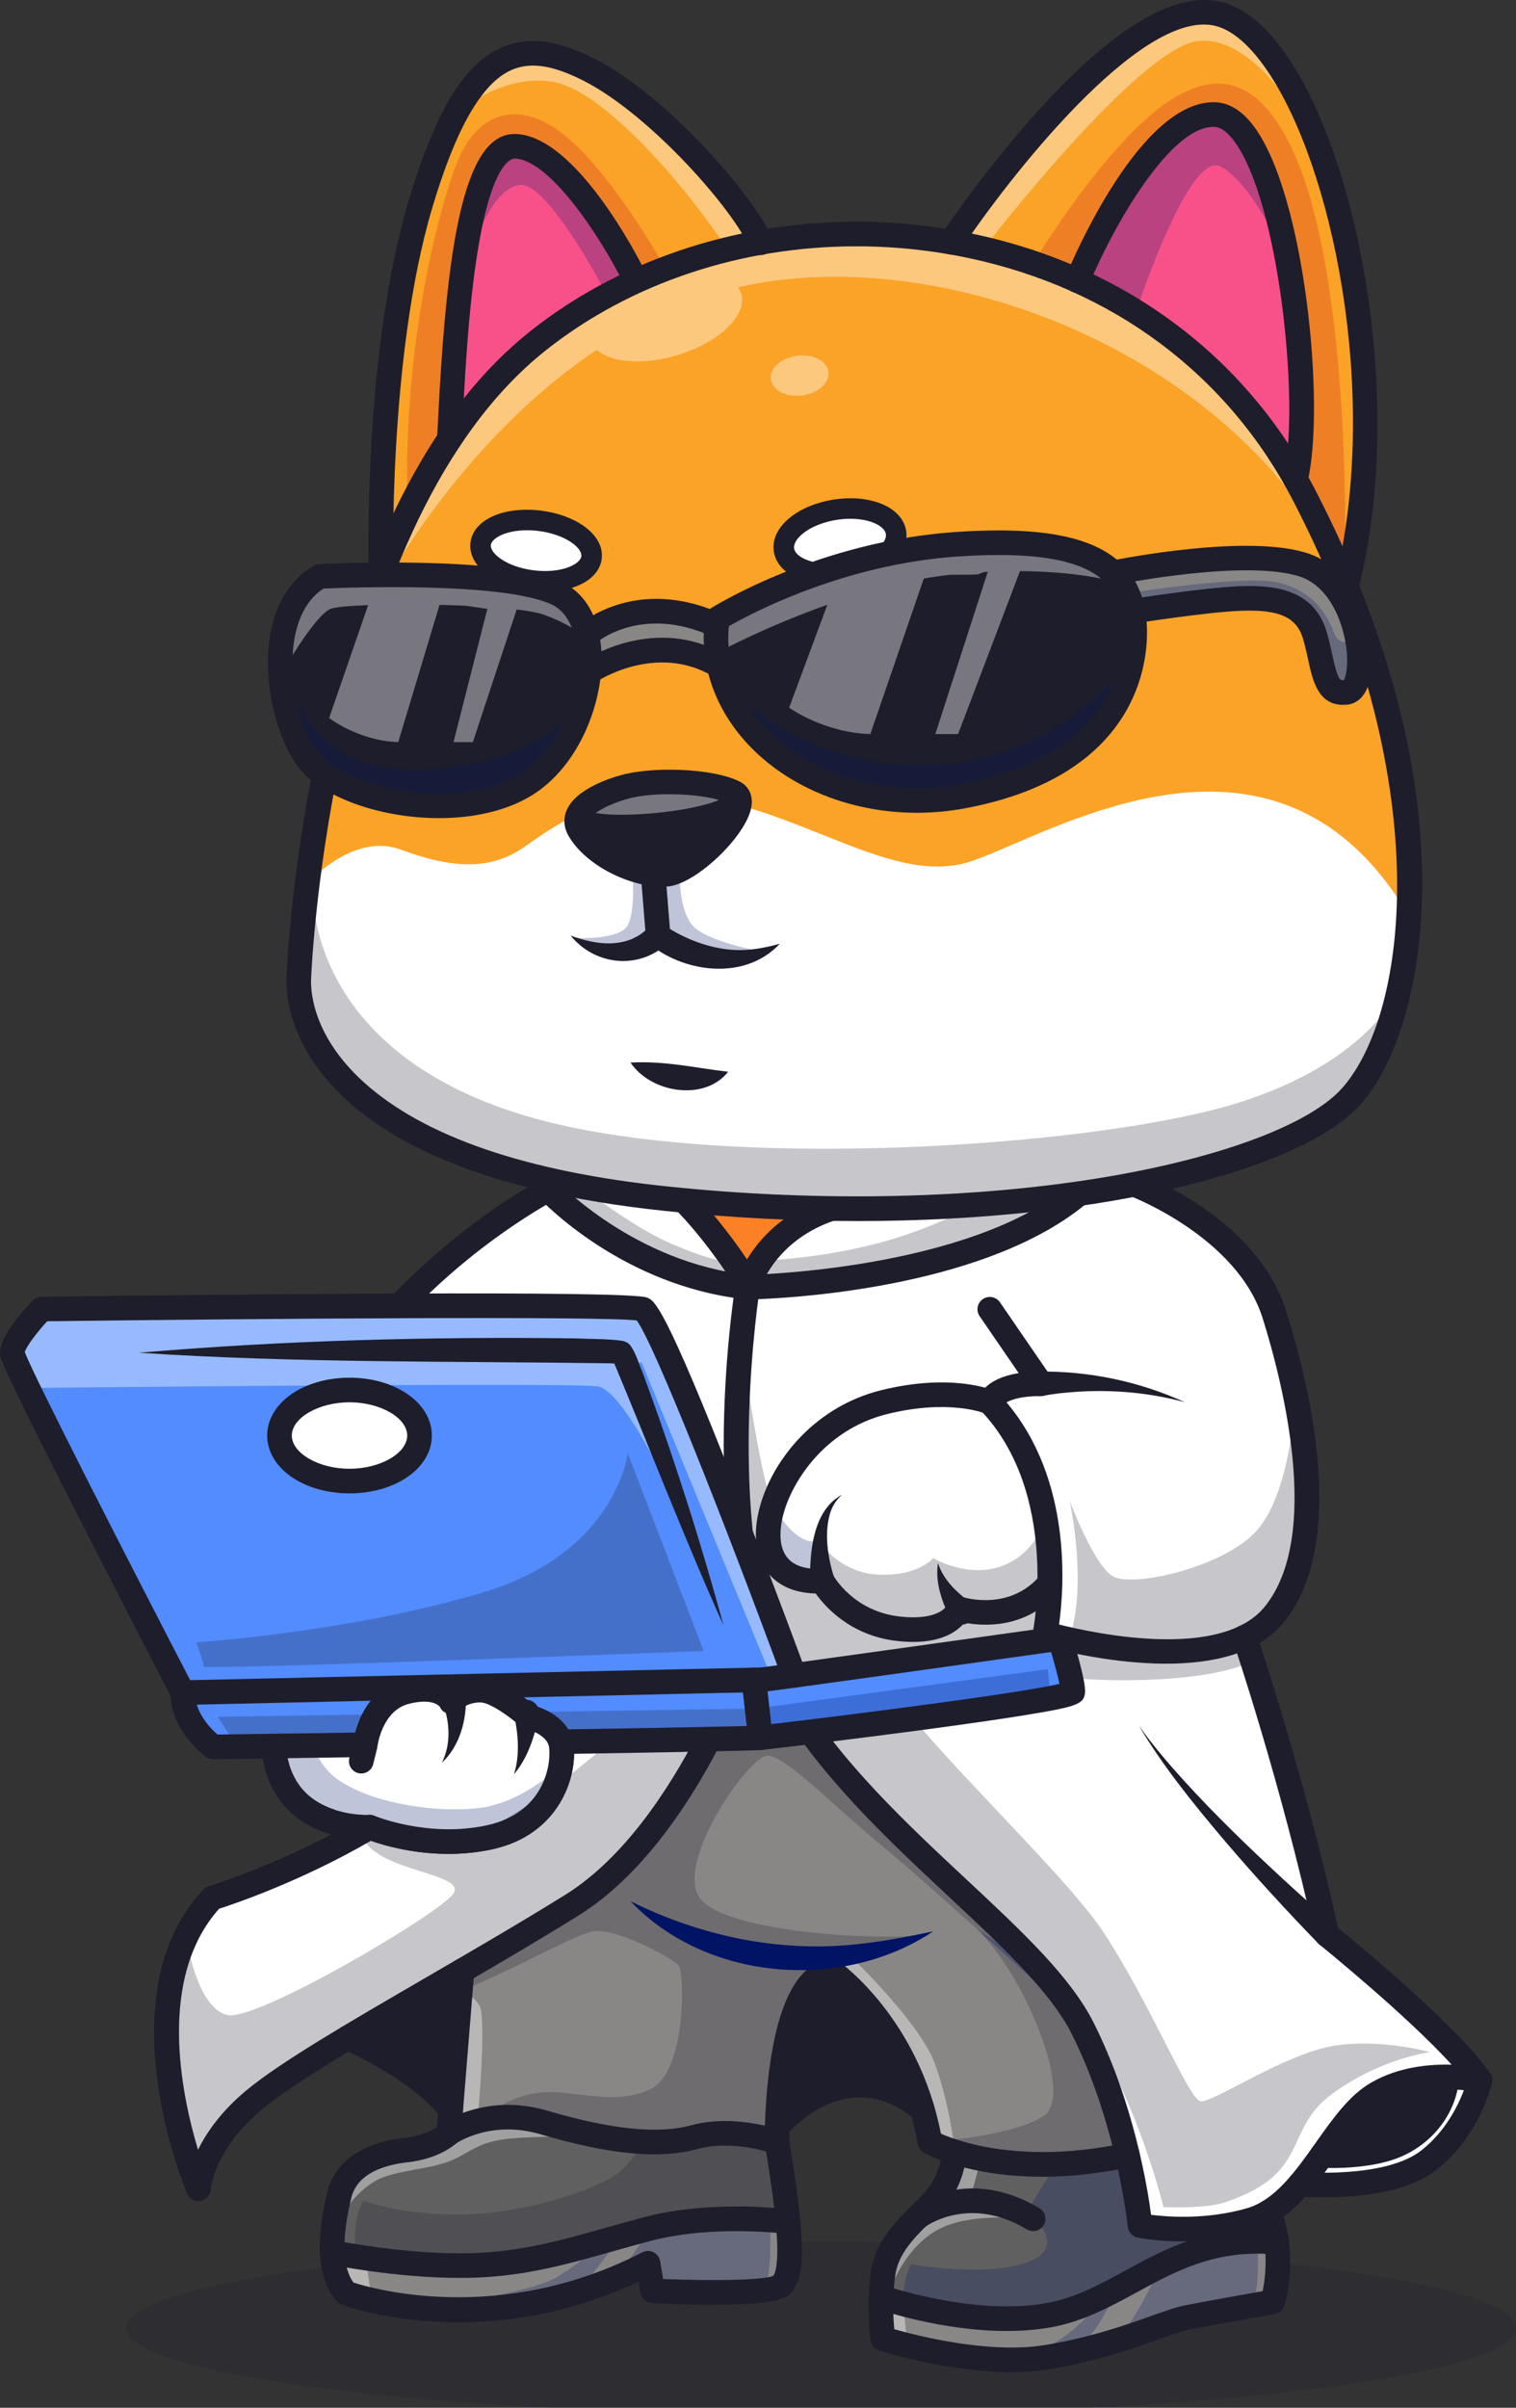 <svg width="223" height="354" viewBox="0 0 223 354" fill="none" xmlns="http://www.w3.org/2000/svg">
<rect x="0" y="0" width="223" height="354" fill="#333333" stroke="none"/>
<g clip-path="url(#clip0_31_15505)">
<g opacity="0.25">
<path d="M120.791 355C177.239 355 222.999 349.299 222.999 342.265C222.999 335.232 177.239 329.53 120.791 329.53C64.343 329.53 18.582 335.232 18.582 342.265C18.582 349.299 64.343 355 120.791 355Z" fill="#1E1D2B"/>
</g>
<path d="M83.798 279.691C100.756 269.177 110.197 240.935 110.866 238.878C105.423 219.385 108.783 193.712 109.362 189.698C93.444 187.793 82.427 177.434 80.539 175.544C77.028 177.527 69.895 181.971 62.462 189.034C52.868 198.151 40.797 213.626 37.774 235.574C37.759 235.682 36.371 245.419 36.175 249.82C39.787 247.905 54.906 240.619 72.126 242.722C74.752 234.401 78.881 217.849 76.936 200.667C76.904 200.379 77.111 200.12 77.399 200.087C77.692 200.055 77.946 200.261 77.98 200.549C79.969 218.126 75.677 235.039 73.027 243.35C73.027 243.354 73.028 243.357 73.028 243.362C73.019 243.429 72.996 243.492 72.964 243.547C72.277 245.69 71.707 247.237 71.397 248.045C73.733 248.491 76.63 250.8 77.668 251.681C77.761 251.723 77.838 251.79 77.894 251.876C77.913 251.893 77.94 251.916 77.957 251.93C78.772 252.132 82.699 253.279 83.1 256.677C83.616 261.043 81.093 268.696 72.127 270.641C63.513 272.51 55.922 269.805 54.442 269.224C43.62 275.59 32.843 279.094 31.514 279.514C20.161 291.779 26.787 313.615 29.025 319.874C29.699 317.388 31.631 312.809 37.124 308.272C42.057 304.197 51.852 298.509 63.193 291.923C70.013 287.96 77.069 283.863 83.798 279.691Z" fill="white"/>
<path d="M70.295 247.981C70.532 247.378 71.092 245.904 71.799 243.738C69.678 243.489 67.59 243.379 65.554 243.389L66.674 249.169C67.397 248.685 68.642 248.065 70.295 247.981Z" fill="#001364"/>
<path d="M67.349 290.718C66.134 291.426 64.922 292.13 63.719 292.829C59.642 295.197 55.771 297.446 52.252 299.545C54.725 300.686 61.517 304.09 65.878 308.864L67.349 290.718Z" fill="#1E1D2B"/>
<path d="M54.36 268.117C54.361 268.117 54.362 268.117 54.363 268.117H54.365C54.443 268.111 54.517 268.128 54.586 268.155C54.591 268.157 54.597 268.156 54.603 268.158C54.684 268.192 62.834 271.582 71.902 269.615C81.235 267.591 82.395 259.677 82.056 256.799C81.764 254.324 78.887 253.289 77.918 253.007C77.874 253.495 77.821 253.979 77.751 254.462C77.639 255.213 77.496 255.959 77.317 256.694C77.13 257.428 76.907 258.153 76.636 258.858C76.353 259.558 76.016 260.236 75.606 260.862C76.279 259.521 76.61 258.06 76.801 256.599C76.891 255.865 76.944 255.129 76.967 254.393C76.985 253.741 76.978 253.078 76.943 252.439C75.516 251.231 72.515 249.011 70.662 249.011C69.149 249.011 67.997 249.568 67.333 249.996C67.42 250.74 67.441 251.455 67.419 252.185C67.389 253.029 67.289 253.869 67.116 254.691C66.953 255.516 66.671 256.315 66.332 257.075C65.995 257.841 65.516 258.529 65.004 259.172C65.447 258.476 65.841 257.756 66.088 256.977C66.339 256.205 66.526 255.414 66.597 254.609C66.678 253.807 66.689 253 66.631 252.199C66.592 251.673 66.524 251.138 66.428 250.623C66.426 250.623 66.425 250.624 66.424 250.625C66.411 250.628 66.398 250.627 66.384 250.629C66.373 250.63 66.362 250.632 66.35 250.632C66.342 250.632 66.333 250.634 66.325 250.634C66.314 250.634 66.306 250.63 66.296 250.629C66.277 250.628 66.259 250.63 66.24 250.627C66.23 250.625 66.222 250.617 66.211 250.615C66.15 250.6 66.092 250.577 66.04 250.543C66.029 250.536 66.018 250.532 66.008 250.525C65.949 250.481 65.903 250.425 65.867 250.359C65.864 250.354 65.859 250.351 65.855 250.346C65.808 250.257 64.574 248.049 59.815 249.266C54.953 250.51 54.25 256.596 54.244 256.658C54.213 256.946 53.948 257.157 53.667 257.124C53.379 257.095 53.17 256.837 53.2 256.549C53.228 256.269 53.978 249.677 59.554 248.251C62.587 247.474 64.43 247.969 65.5 248.611L64.493 243.41C55.021 243.645 46.748 246.314 41.571 248.46C39.974 255.256 40.6 260.418 43.438 263.798C47.338 268.443 54.207 268.124 54.36 268.117Z" fill="white"/>
<path d="M95.322 328.241C93.363 328.76 91.518 329.28 89.734 329.784C82.759 331.75 76.734 333.45 68.975 333.613C68.539 333.622 68.1 333.626 67.661 333.626C59.855 333.626 51.803 332.245 49.454 331.808C49.645 333.905 50.237 335.555 51.242 336.697C52.954 337.288 72.899 343.736 95.081 332.285C95.23 332.208 95.407 332.207 95.557 332.282C95.708 332.357 95.813 332.5 95.84 332.665L96.448 336.306C102.984 336.613 112.864 336.695 114.417 335.692C115.682 334.874 115.823 331.505 115.442 327.108C113.372 326.883 103.736 326.011 95.322 328.241Z" fill="#898786"/>
<path d="M102.237 314.727C96.911 316.176 89.802 315.488 79.861 312.559C72.23 310.312 66.765 313.808 66.344 314.089C66.037 314.373 63.944 316.177 59.807 316.636C56.124 317.045 51.508 318.445 50.434 322.8C49.682 325.849 49.34 328.506 49.394 330.731C51.403 331.113 60.538 332.747 68.954 332.565C76.579 332.405 82.543 330.723 89.449 328.776C91.237 328.272 93.086 327.751 95.053 327.23C103.373 325.025 112.828 325.786 115.344 326.046C115.011 322.754 114.43 318.99 113.828 315.324C112.562 314.906 107.259 313.358 102.237 314.727Z" fill="#606060"/>
<path d="M122.098 290.321C116.487 291.679 115.197 304.814 114.905 311.315C116.607 309.643 120.384 306.531 125.298 306.062C128.525 305.753 131.671 306.652 134.669 308.733C130.828 297.366 123.353 291.28 122.098 290.321Z" fill="#1E1D2B"/>
<path d="M126.358 178.254C125.035 178.254 123.699 178.241 122.355 178.22C114.481 180.877 111.52 186.705 110.715 188.699C115.54 188.53 142.167 187.11 156.81 176.333C147.624 177.555 137.369 178.253 126.358 178.254Z" fill="white"/>
<path d="M97.978 176.762C92.473 176.188 87.358 175.403 82.638 174.415C82.435 174.516 82.046 174.715 81.494 175.013C83.791 177.26 94.274 186.74 109.225 188.624C108.248 186.683 104.158 180.83 100.34 176.992C99.554 176.917 98.769 176.844 97.978 176.762Z" fill="white"/>
<path d="M119.675 178.168C113.924 178.023 107.997 177.688 101.936 177.144C104.748 180.182 108.557 185.144 109.945 187.793C110.928 185.556 113.591 180.99 119.675 178.168Z" fill="#FC8026"/>
<path d="M165.189 316.44C163.922 311.184 161.917 304.682 158.818 298.495C155.584 292.04 148.245 285.192 140.475 277.943C131.716 269.77 121.788 260.507 115.334 249.702C113.707 246.975 112.41 243.897 111.381 240.614C109.156 246.929 99.868 270.961 84.35 280.581C79.157 283.801 73.775 286.973 68.454 290.074L66.822 310.207C66.822 310.208 66.822 310.209 66.822 310.209L66.619 312.706C68.585 311.65 73.567 309.615 80.157 311.554C89.902 314.426 96.83 315.112 101.96 313.716C106.902 312.371 111.94 313.637 113.769 314.202C113.795 310.08 114.335 290.678 122.127 289.244C122.267 289.22 122.409 289.251 122.526 289.332C122.643 289.414 134.208 297.729 137.264 314.584C138.811 315.356 148.727 319.805 165.189 316.44ZM126.128 287.674C122.258 288.402 118.272 288.605 114.339 288.221C112.375 288.018 110.418 287.715 108.501 287.244C106.586 286.766 104.697 286.185 102.869 285.45C99.215 283.995 95.728 282.063 92.746 279.528C94.355 280.635 96.049 281.599 97.797 282.443C99.537 283.304 101.333 284.041 103.155 284.687C106.806 285.962 110.595 286.832 114.438 287.178C115.397 287.287 116.361 287.326 117.324 287.377C118.288 287.385 119.254 287.42 120.219 287.371C122.151 287.349 124.073 287.124 125.99 286.868C129.814 286.277 133.589 285.292 137.264 283.96C133.75 285.667 129.999 286.937 126.128 287.674Z" fill="#898786"/>
<path d="M154.18 339.876C158.56 339.091 162.235 337.087 166.126 334.966C172.009 331.758 178.098 328.457 187.162 329.097C186.99 328.077 186.724 327.026 186.344 325.969C185.632 326.349 184.889 326.668 184.099 326.897C180.423 327.962 176.874 328.267 174.015 328.267C170.315 328.267 167.766 327.756 167.583 327.718C167.358 327.672 167.189 327.484 167.167 327.256C167.159 327.179 166.745 323.17 165.43 317.459C160.853 318.399 156.779 318.76 153.246 318.76C147.796 318.76 143.621 317.916 140.803 317.071C140.678 318.38 140.142 321.226 137.861 323.768C137.768 323.872 137.666 323.972 137.571 324.076C140.682 322.916 146.031 322.041 152.24 325.773C152.489 325.923 152.568 326.245 152.419 326.492C152.32 326.656 152.146 326.746 151.968 326.746C151.876 326.746 151.783 326.722 151.698 326.671C142.742 321.288 135.784 326.039 135.337 326.358C133.082 328.616 130.871 331.008 130.399 334.445C130.261 335.449 130.181 336.439 130.14 337.377C132.354 338.094 144.164 341.67 154.18 339.876Z" fill="#606060"/>
<path d="M195.472 316.352C195.458 316.372 195.444 316.393 195.429 316.413C197.208 316.441 201.125 316.358 204.286 315.28C208.546 313.828 211.736 310.024 212.236 305.898C209.437 305.944 205.967 306.443 202.914 308.183C200.125 309.773 197.866 312.968 195.472 316.352Z" fill="#1E1D2B"/>
<path d="M140.272 234.787C140.604 235.227 140.961 235.662 141.323 236.059C142.376 236.368 149.101 238.056 153.887 232.581C153.999 225.388 152.724 214.478 145.294 206.593C144.533 206.301 139.138 204.44 130.176 206.66C120.75 208.996 115.075 216.835 113.793 223.129C113.199 226.044 113.583 228.396 114.903 229.929C116.06 231.272 117.949 231.962 120.376 231.943C120.267 230.98 120.22 230.032 120.219 229.073C120.22 227.913 120.304 226.753 120.499 225.61C120.704 224.47 121.017 223.337 121.554 222.306C122.073 221.27 122.866 220.364 123.849 219.779C122.913 220.441 122.217 221.38 121.792 222.418C121.35 223.452 121.132 224.567 121.018 225.681C120.915 226.799 120.919 227.926 121.005 229.045C121.088 230.13 121.238 231.23 121.464 232.273C121.83 232.895 125.107 238.117 132.143 238.937C138.412 239.67 140.078 237.299 140.437 236.569C140.138 236.122 139.865 235.674 139.609 235.211C139.303 234.652 139.022 234.081 138.78 233.495C138.299 232.325 137.947 231.075 137.976 229.821C138.124 231.065 138.633 232.207 139.25 233.262C139.561 233.789 139.907 234.297 140.272 234.787Z" fill="white"/>
<path d="M202.392 307.273C207.638 304.281 213.847 304.718 216.507 305.096C210.883 297.815 195.036 285.007 194.869 284.873C194.866 284.87 194.864 284.866 194.861 284.864C194.858 284.861 194.854 284.861 194.851 284.858C194.848 284.855 194.844 284.851 194.842 284.848C192.349 282.445 189.916 279.998 187.507 277.52C185.102 275.041 182.729 272.531 180.416 269.967C178.102 267.404 175.822 264.809 173.657 262.119C171.493 259.431 169.388 256.687 167.554 253.763C169.462 256.639 171.632 259.324 173.859 261.952C176.087 264.581 178.428 267.112 180.801 269.611C183.174 272.11 185.604 274.554 188.066 276.967C190.125 278.979 192.212 280.968 194.32 282.925C189.853 263.04 183.905 244.796 182.785 241.416C179.498 242.849 175.539 243.351 171.609 243.352C162.826 243.352 154.195 240.853 153.583 240.672C153.321 240.595 153.163 240.331 153.217 240.065C153.231 239.996 153.683 237.678 153.841 234.15C149.124 238.632 143.028 237.559 141.323 237.141C140.803 238.094 139.134 240.125 134.357 240.125C133.649 240.125 132.874 240.08 132.023 239.981C124.908 239.151 121.451 234.257 120.674 232.997C117.795 233.08 115.522 232.255 114.108 230.614C112.569 228.826 112.105 226.167 112.766 222.922C114.112 216.315 120.056 208.091 129.925 205.644C138.469 203.527 143.823 204.966 145.361 205.501C145.916 204.682 147.564 203.139 152.141 202.945L145.169 192.789C145.006 192.55 145.066 192.224 145.306 192.06C145.547 191.897 145.873 191.958 146.037 192.197L153.39 202.909C155.113 202.79 156.799 202.797 158.497 202.875C160.299 202.958 162.095 203.134 163.874 203.407C164.766 203.524 165.648 203.71 166.532 203.87C167.408 204.071 168.29 204.242 169.154 204.49C170.897 204.924 172.592 205.523 174.266 206.154C172.562 205.605 170.848 205.092 169.094 204.745C168.224 204.54 167.339 204.414 166.463 204.257C165.578 204.141 164.698 204 163.809 203.927C162.037 203.744 160.257 203.656 158.479 203.661C156.709 203.664 154.913 203.748 153.19 203.969L153.169 203.973C153.161 203.974 153.155 203.97 153.146 203.97C153.139 203.97 153.133 203.974 153.126 203.974C148.201 203.974 146.664 205.469 146.244 206.07C153.764 214.204 155.051 225.315 154.935 232.639C154.958 232.735 154.963 232.833 154.932 232.928C154.862 236.274 154.504 238.786 154.337 239.794C157.763 240.723 179.652 246.214 187.071 237.002C195.556 226.468 190.655 205.201 186.98 193.461C183.285 181.658 168.815 175.49 166.876 174.71C164.324 175.201 161.659 175.649 158.889 176.047C144.005 188.325 114.412 189.638 110.419 189.759C109.785 194.114 104.961 230.272 116.244 249.167C122.62 259.845 132.491 269.054 141.2 277.179C149.381 284.811 156.445 291.403 159.763 298.028C162.998 304.486 165.056 311.279 166.331 316.682C166.337 316.702 166.351 316.716 166.355 316.736C166.358 316.753 166.354 316.768 166.356 316.785C167.53 321.779 168.033 325.567 168.174 326.76C169.817 327.035 176.656 327.965 183.812 325.893C188.381 324.568 191.553 320.085 194.62 315.75C197.076 312.266 199.403 308.978 202.392 307.273Z" fill="white"/>
<path d="M166.63 335.886C162.662 338.049 158.914 340.093 154.366 340.908C152.339 341.272 150.241 341.421 148.163 341.421C140.137 341.421 132.405 339.19 130.111 338.467C130.078 340.821 130.269 342.713 130.357 343.44C132.47 344.082 144.725 347.604 154.05 346.029C160.867 344.881 166.018 343.046 169.78 341.707C171.746 341.007 173.301 340.454 174.498 340.215C177.493 339.617 185.119 338.266 186.788 337.971C187.04 337.016 187.738 333.894 187.312 330.155C178.419 329.467 172.427 332.725 166.63 335.886Z" fill="#898786"/>
<path d="M204.625 316.271C201.612 317.298 198.057 317.469 196.03 317.469C195.437 317.469 194.976 317.454 194.697 317.442C193.912 318.542 193.113 319.634 192.278 320.67C195.419 320.817 205.068 320.931 209.849 317.188C214.666 313.419 216.552 307.944 217.042 306.244C216.337 306.125 214.987 305.938 213.288 305.9C212.794 310.526 209.375 314.653 204.625 316.271Z" fill="white"/>
<g opacity="0.25">
<path d="M48.738 260.863C44.165 256.704 44.793 247.216 44.793 247.216C43.617 247.636 42.538 248.056 41.568 248.458C39.971 255.255 40.597 260.416 43.435 263.797C47.338 268.443 54.207 268.124 54.36 268.117C54.361 268.117 54.362 268.117 54.364 268.117H54.365C54.443 268.112 54.517 268.128 54.586 268.155C54.591 268.157 54.597 268.156 54.603 268.158C54.676 268.189 61.255 270.923 69.162 270.057C72.167 268.913 76.333 266.444 80.733 263.283C81.282 262.218 81.635 261.142 81.844 260.15C80.354 261.49 75.93 265.087 70.66 265.799C64.154 266.678 53.312 265.022 48.738 260.863Z" fill="#001364"/>
</g>
<g opacity="0.25">
<path d="M111.382 240.614C111.375 240.634 111.367 240.659 111.36 240.68L111.409 240.696C111.4 240.668 111.391 240.642 111.382 240.614Z" fill="#001364"/>
</g>
<g opacity="0.25">
<path d="M114.093 221.909C113.975 222.321 113.875 222.728 113.793 223.129C113.199 226.044 113.583 228.396 114.903 229.929C116.06 231.272 117.949 231.963 120.376 231.943C120.267 230.98 120.22 230.032 120.219 229.073C120.22 228.204 120.267 227.333 120.373 226.471C118.296 227.223 115.784 224.877 114.093 221.909Z" fill="#001364"/>
</g>
<g opacity="0.25">
<path d="M140.272 234.787C140.604 235.227 140.961 235.663 141.323 236.059C142.376 236.368 149.101 238.056 153.887 232.581C153.924 230.186 153.806 227.379 153.36 224.409C152.647 226.049 150.949 228.916 147.431 230.227C142.349 232.121 137.267 229.077 137.267 229.077C137.267 229.077 135.099 231.782 129.204 231.512C124.808 231.309 122.06 228.606 120.946 227.245C120.942 227.846 120.962 228.446 121.008 229.045C121.091 230.13 121.241 231.23 121.467 232.273C121.833 232.895 125.11 238.117 132.146 238.937C138.415 239.67 140.081 237.299 140.44 236.569C140.141 236.122 139.868 235.674 139.612 235.211C139.306 234.652 139.025 234.081 138.783 233.495C138.302 232.325 137.95 231.075 137.979 229.821C138.127 231.065 138.636 232.207 139.253 233.262C139.561 233.789 139.907 234.297 140.272 234.787Z" fill="#1E1D2B"/>
</g>
<g opacity="0.25">
<path d="M171.144 324.5C171.144 324.5 177.717 324.838 180.699 323.621C192.831 319.356 188.762 313.139 195.944 307.864C203.126 302.588 210.377 301.709 210.377 301.709C210.377 301.709 201.501 299.275 194.437 301.168C187.373 303.062 178.395 309.081 176.634 308.945C174.872 308.81 169.18 294.337 162.065 283.719C154.95 273.099 124.459 245.646 131.777 245.849C139.094 246.052 144.684 244.226 144.684 244.226C144.684 244.226 152.206 247.168 166.13 247.035C177.682 246.925 182.468 245.065 183.765 244.435C183.316 243.034 182.977 241.999 182.784 241.415C179.497 242.848 175.538 243.35 171.608 243.351C162.824 243.351 154.194 240.852 153.582 240.671C153.32 240.594 153.162 240.33 153.216 240.064C153.23 239.995 153.681 237.677 153.84 234.149C149.123 238.631 143.027 237.558 141.322 237.14C140.802 238.093 139.132 240.124 134.356 240.124C133.648 240.124 132.872 240.079 132.021 239.98C124.906 239.15 121.45 234.256 120.672 232.996C117.794 233.079 115.521 232.254 114.107 230.613C112.568 228.825 112.104 226.165 112.765 222.921C112.921 222.159 113.14 221.375 113.416 220.581C112.075 217.34 110.079 204.513 109.354 199.649C108.41 211.939 108.117 232.529 114.722 246.329C115.408 247.547 116.154 248.886 116.905 250.238C123.072 260.112 132.133 268.719 140.328 276.37C143.022 278.709 146.632 282.026 150.425 286.031C152.868 288.519 155.031 290.929 156.798 293.31C156.811 293.327 156.825 293.343 156.838 293.359C166.585 305.501 171.144 324.5 171.144 324.5Z" fill="#1E1D2B"/>
</g>
<g opacity="0.25">
<path d="M66.62 278.513C64.207 281.624 37.762 297.179 33.493 296.266C29.224 295.353 27.7 286.324 27.7 286.324C27.452 286.414 27.2 286.67 26.953 287.059C22.444 299.253 27.196 314.76 29.024 319.873C29.698 317.387 31.63 312.808 37.123 308.271C42.056 304.196 51.851 298.508 63.191 291.922C70.014 287.96 77.07 283.863 83.799 279.69C100.757 269.177 110.198 240.934 110.867 238.877C108.496 230.388 107.795 220.728 107.808 212.194C107.646 218.635 106.632 235.204 100.587 244.226C96.682 250.055 89.389 256.829 82.379 262.074C81.062 265.694 77.958 269.374 72.126 270.639C63.511 272.508 55.921 269.803 54.441 269.222C54.13 269.405 53.819 269.584 53.508 269.762L53.448 270.227C55.481 275.199 69.032 275.403 66.62 278.513Z" fill="#1E1D2B"/>
</g>
<g opacity="0.25">
<path d="M71.901 269.615C76.714 268.57 79.35 265.961 80.732 263.283C76.333 266.444 72.166 268.912 69.16 270.056C70.06 269.958 70.975 269.816 71.901 269.615Z" fill="#001364"/>
</g>
<g opacity="0.25">
<path d="M71.901 269.615C76.714 268.57 79.35 265.961 80.732 263.283C76.333 266.444 72.166 268.912 69.16 270.056C70.06 269.958 70.975 269.816 71.901 269.615Z" fill="#001364"/>
</g>
<g opacity="0.25">
<path d="M90.67 329.52C90.356 329.608 90.043 329.697 89.734 329.784C89.04 329.979 88.358 330.171 87.681 330.36L87.678 330.361C87.678 330.361 86.107 332.21 82.042 334.711C77.976 337.214 64.021 338.942 64.021 338.942C69.812 339.269 77.142 338.833 85.143 336.356C87.679 334.001 89.815 330.854 90.67 329.52Z" fill="#001364"/>
</g>
<g opacity="0.25">
<path d="M113.26 326.919C109.435 326.655 101.995 326.472 95.322 328.241L91.375 333.91L90.854 334.267C92.251 333.675 93.661 333.017 95.081 332.284C95.23 332.207 95.407 332.206 95.558 332.281C95.708 332.356 95.813 332.499 95.84 332.664L96.448 336.305C101.625 336.547 108.894 336.649 112.468 336.184C113.654 334.322 113.26 326.922 113.26 326.919Z" fill="#001364"/>
</g>
<g opacity="0.25">
<path d="M185.01 330.073C179.13 330.061 174.548 331.799 170.347 333.914C170.31 333.998 167.142 341.148 164.531 343.491C166.517 342.868 168.264 342.248 169.781 341.708C171.747 341.008 173.302 340.456 174.499 340.216C176.707 339.776 181.43 338.925 184.43 338.391C185.188 336.264 185.074 331.642 185.01 330.073Z" fill="#001364"/>
</g>
<g opacity="0.25">
<path d="M163.848 337.378C163.058 337.79 162.265 338.181 161.465 338.554C158.507 343.194 152.783 345.804 151.538 346.33C152.392 346.265 153.233 346.167 154.05 346.03C155.607 345.767 157.074 345.468 158.46 345.149C161.267 343.189 163.192 338.98 163.848 337.378Z" fill="#001364"/>
</g>
<g opacity="0.25">
<path d="M114.339 288.221C112.375 288.018 110.418 287.715 108.501 287.244C106.586 286.766 104.697 286.185 102.869 285.45C99.215 283.995 95.728 282.063 92.746 279.528C94.355 280.635 96.049 281.599 97.797 282.443C99.537 283.304 101.333 284.041 103.155 284.687C106.806 285.962 110.595 286.832 114.438 287.178C115.397 287.287 116.361 287.326 117.324 287.377C118.288 287.385 119.254 287.42 120.219 287.371C122.151 287.349 124.073 287.124 125.99 286.868C129.271 286.361 132.514 285.562 135.692 284.504C128.777 285.303 106.911 284.111 103.012 279.149C99.049 274.103 110.228 257.921 112.996 258.123C115.762 258.327 122.73 265.63 130.14 271.717C133.312 274.323 138.697 279.105 143.82 283.721C143.819 283.721 143.819 283.72 143.819 283.719C143.819 283.719 148.69 286.712 152.749 290.053C149.265 286.147 144.944 282.112 140.475 277.943C131.716 269.77 121.788 260.507 115.334 249.702C113.805 247.141 112.573 244.27 111.577 241.212C111.576 241.212 111.574 241.21 111.573 241.21C111.196 241.28 111.273 240.923 111.273 240.923L111.272 240.924C108.872 247.662 99.635 271.106 84.352 280.581C79.159 283.801 73.777 286.973 68.457 290.074L68.259 292.515C75.819 289.475 84.077 284.667 87.125 283.97C90.175 283.273 99.051 287.846 99.865 289.064C100.677 290.281 100.949 304.551 95.731 307.12C90.514 309.69 84.721 307.272 79.842 307.627C74.963 307.983 71.565 311.022 71.565 311.022L71.563 311.025C73.893 310.61 76.819 310.571 80.16 311.553C89.904 314.425 96.832 315.111 101.963 313.715C106.904 312.37 111.942 313.636 113.771 314.201C113.794 310.56 114.221 295.015 119.685 290.439C120.43 289.431 121.096 288.693 121.492 288.284C119.112 288.467 116.716 288.454 114.339 288.221Z" fill="#1E1D2B"/>
</g>
<g opacity="0.25">
<path d="M91.63 318.887C88.987 321.626 77.4 325.481 67.964 325.583C58.526 325.684 53.516 323.553 53.516 323.553C51.754 326.056 52.252 331.226 52.252 331.226C56.086 331.837 62.716 332.699 68.954 332.565C76.579 332.405 82.543 330.722 89.449 328.775C91.237 328.271 93.086 327.75 95.053 327.229C103.148 325.084 112.313 325.745 115.121 326.022L115.296 325.612C114.958 322.425 114.404 318.831 113.828 315.323C112.562 314.907 107.259 313.358 102.237 314.726C99.907 315.36 97.236 315.584 94.135 315.391C94.135 315.392 94.272 316.148 91.63 318.887Z" fill="#1E1D2B"/>
</g>
<g opacity="0.25">
<path d="M116.237 249.165C116.452 249.526 116.681 249.88 116.904 250.238C116.153 248.886 115.407 247.547 114.721 246.329C115.191 247.31 115.696 248.258 116.237 249.165Z" fill="#001364"/>
</g>
<g opacity="0.25">
<path d="M116.237 249.165C116.452 249.526 116.681 249.88 116.904 250.238C116.153 248.886 115.407 247.547 114.721 246.329C115.191 247.31 115.696 248.258 116.237 249.165Z" fill="#001364"/>
</g>
<g opacity="0.25">
<path d="M176.03 327.154C175.181 327.181 174.543 327.201 174.454 327.203C174.961 327.197 175.487 327.181 176.03 327.154Z" fill="#001364"/>
</g>
<g opacity="0.25">
<path d="M144.871 316.927C149.644 317.815 156.504 318.214 165.189 316.44C163.922 311.184 161.917 304.682 158.818 298.495C158.32 297.501 157.714 296.496 157.035 295.483V295.758C157.035 295.758 150.663 289.886 143.821 283.721C150.917 290.753 157.932 308.067 153.596 311.042C149.259 314.017 137.786 314.828 137.785 314.828L141.11 316.034C141.11 316.034 142.855 316.444 144.871 316.927Z" fill="#1E1D2B"/>
</g>
<g opacity="0.25">
<path d="M151.291 332.547C145.057 334.914 134.047 332.885 134.047 332.885C132.996 334.509 132.895 337.619 132.895 337.619C132.883 337.787 133.147 338.06 133.659 338.381C138.427 339.599 146.79 341.199 154.181 339.875C158.56 339.09 162.235 337.086 166.126 334.965C171.51 332.03 177.073 329.025 184.925 329.025L184.653 326.717C184.471 326.782 184.286 326.842 184.099 326.896C180.423 327.961 176.875 328.266 174.015 328.266C170.315 328.266 167.766 327.756 167.583 327.718C167.358 327.671 167.189 327.483 167.167 327.255C167.159 327.178 166.745 323.169 165.43 317.458C161.596 318.245 158.12 318.622 155.015 318.725C153.953 320.365 151.087 325.125 151.087 325.125C151.467 325.323 151.852 325.538 152.24 325.771C152.469 325.909 152.546 326.191 152.442 326.429C153.912 328.091 155.527 330.939 151.291 332.547Z" fill="#001364"/>
</g>
<g opacity="0.25">
<path d="M143.821 283.721C150.663 289.886 157.035 295.758 157.035 295.758V295.483C155.84 293.703 154.39 291.892 152.75 290.054C148.691 286.713 143.82 283.72 143.82 283.72C143.82 283.72 143.82 283.72 143.821 283.721Z" fill="#001364"/>
</g>
<g opacity="0.25">
<path d="M143.821 283.721C150.663 289.886 157.035 295.758 157.035 295.758V295.483C155.84 293.703 154.39 291.892 152.75 290.054C148.691 286.713 143.82 283.72 143.82 283.72C143.82 283.72 143.82 283.72 143.821 283.721Z" fill="#001364"/>
</g>
<g opacity="0.25">
<path d="M163.692 231.749C160.846 230.025 157.365 220.692 157.365 220.692C159.981 234.476 157.37 240.521 157.365 240.532C161.383 241.424 168.249 242.618 174.613 242.155C178.024 241.842 180.639 241.164 182.646 240.319C184.389 239.524 185.904 238.443 187.066 237.001C192.838 229.835 192.413 217.701 190.396 206.978C190.388 207.11 189.687 219.505 184.935 224.954C180.157 230.431 166.537 233.473 163.692 231.749Z" fill="#1E1D2B"/>
</g>
<g opacity="0.25">
<path d="M98.778 182.869C93.564 180.616 88.123 176.389 86.127 175.094C84.941 174.88 83.777 174.653 82.637 174.415C82.434 174.516 82.045 174.715 81.493 175.013C83.79 177.26 94.273 186.74 109.224 188.624C108.891 187.963 108.193 186.843 107.272 185.509C107.253 185.511 105.051 185.58 98.778 182.869Z" fill="#1E1D2B"/>
</g>
<g opacity="0.25">
<path d="M154.581 179.073C154.577 179.075 154.573 179.078 154.568 179.08C154.571 179.079 154.579 179.075 154.579 179.075L154.581 179.073Z" fill="#001364"/>
</g>
<g opacity="0.25">
<path d="M128.83 182.869C120.496 185.015 112.998 185.289 112.998 185.289C112.998 185.289 112.468 185.812 111.899 186.381C111.388 187.219 111.036 187.944 110.81 188.474C110.844 188.548 110.878 188.621 110.911 188.692C116.128 188.495 141.474 187.024 156.068 176.864L156.391 176.385C151.927 176.969 147.22 177.432 142.293 177.75C140.027 178.907 134.951 181.294 128.83 182.869Z" fill="#1E1D2B"/>
</g>
<g opacity="0.25">
<path d="M56.564 238.038C47.111 239.965 37.964 237.531 37.964 237.531C37.768 237.566 37.595 237.732 37.442 237.983C37.015 241.181 36.309 246.775 36.174 249.818C39.777 247.907 54.835 240.652 72.006 242.706C72.108 242.468 72.248 242.149 72.421 241.766C75.047 233.177 78.809 217.215 76.935 200.664C76.935 200.664 75.367 205.677 73.335 214.807C71.303 223.938 66.017 236.11 56.564 238.038Z" fill="#001364"/>
</g>
<g opacity="0.4">
<path d="M54.633 337.485C54.633 337.485 53.853 333.214 54.023 332.894C54.193 332.576 53.244 332.074 52.668 332.04C52.092 332.006 49.958 332.04 49.958 332.04C49.958 332.04 49.61 332.974 49.635 333.102C49.659 333.229 50.596 336.134 51.043 336.457C51.491 336.78 54.633 337.485 54.633 337.485Z" fill="white"/>
</g>
<g opacity="0.4">
<path d="M50.974 324.702C50.974 324.702 53.108 321.287 56.496 320.07C59.885 318.853 64.31 318.853 67.348 317.196C70.387 315.538 71.335 314.774 75.265 314.413C79.195 314.051 83.87 314.172 83.87 314.172C83.87 314.172 79.743 311.642 75.403 311.291C73.438 311.131 71.491 311.426 69.93 311.808C68.045 312.27 66.724 312.861 66.617 312.935C66.42 313.07 66.139 314.684 61.469 315.821C56.799 316.958 54.135 317.128 52.249 318.446C50.365 319.766 50.974 324.702 50.974 324.702Z" fill="white"/>
</g>
<g opacity="0.4">
<path d="M70.228 311.315C70.387 311.126 71.556 296.518 70.539 294.896C69.523 293.273 68.289 292.926 67.965 293.273C67.641 293.62 66.906 312.557 66.906 312.557L70.228 311.315Z" fill="white"/>
</g>
<g opacity="0.4">
<path d="M133.454 344.451L132.894 339.267L130.286 339.038C130.286 339.038 130.338 343.181 130.651 343.528C130.964 343.875 133.454 344.451 133.454 344.451Z" fill="white"/>
</g>
<g opacity="0.4">
<path d="M131.234 335.895C131.234 335.895 133.334 330.226 138.112 327.735C142.889 325.244 150.647 326.221 150.647 326.221C150.647 326.221 148.984 323.148 142.752 323.08C142.752 323.08 144.075 318.403 144.041 318.223C144.007 318.041 140.653 316.693 140.585 316.928C140.517 317.162 140.339 320.447 138.92 322.389C137.502 324.331 134.657 326.768 134.453 326.919C134.25 327.07 129.575 332.524 131.234 335.895Z" fill="white"/>
</g>
<g opacity="0.4">
<path d="M140.327 315.431C140.327 315.431 139.705 309.554 137.57 303.535C135.436 297.517 125.407 287.911 125.407 287.911L122.358 288.413C122.358 288.413 128.879 293.344 132.255 300.819C135.631 308.294 137.262 314.584 137.262 314.584L138.314 315.432H140.327V315.431Z" fill="white"/>
</g>
<path d="M171.534 244.603C162.535 244.603 153.84 242.086 153.216 241.902C152.316 241.636 151.769 240.727 151.955 239.808C151.995 239.609 155.873 219.593 144.284 207.395C143.838 206.925 143.677 206.252 143.863 205.632C144.031 205.074 145.031 202.653 149.847 201.879L144.103 193.513C143.537 192.69 143.748 191.564 144.573 191C145.399 190.436 146.526 190.645 147.092 191.47L154.614 202.425C154.993 202.979 155.036 203.696 154.722 204.29C154.409 204.883 153.792 205.255 153.12 205.255C150.331 205.255 148.832 205.747 148.054 206.18C157.777 217.657 156.515 233.636 155.783 238.844C161.245 240.212 179.69 244.106 186.061 236.196C194.473 225.752 188.641 203.098 185.744 193.842C181.996 181.873 166.36 175.885 166.202 175.827C165.267 175.475 164.792 174.434 165.143 173.5C165.493 172.565 166.537 172.091 167.473 172.441C168.183 172.706 184.922 179.093 189.202 192.765C193.017 204.948 198.048 227.086 188.885 238.462C185.056 243.217 178.211 244.603 171.534 244.603Z" fill="#1E1D2B"/>
<path d="M152.897 201.653C160.25 201.574 167.59 203.108 174.261 206.152C169.117 204.758 163.757 204.285 158.452 204.622C156.767 204.733 154.947 204.918 153.329 205.244C150.761 205.666 150.292 201.854 152.897 201.653Z" fill="#1E1D2B"/>
<path d="M134.316 241.403C133.567 241.403 132.755 241.357 131.871 241.253C125.093 240.463 121.362 236.223 119.987 234.28C116.304 234.204 114.236 232.733 113.13 231.448C111.323 229.349 110.76 226.311 111.504 222.664C112.928 215.675 119.202 206.976 129.613 204.397C140.056 201.81 146.082 204.388 146.333 204.498C147.247 204.902 147.661 205.97 147.257 206.883C146.853 207.792 145.788 208.206 144.877 207.809C144.777 207.768 139.575 205.654 130.485 207.906C120.999 210.257 116.059 218.451 115.053 223.385C114.696 225.137 114.549 227.549 115.878 229.092C117.112 230.526 119.278 230.731 120.875 230.653C121.564 230.618 122.227 230.987 122.559 231.6C122.675 231.808 125.553 236.876 132.291 237.662C137.006 238.212 138.915 236.825 139.292 235.98C139.398 235.488 139.689 235.134 140.128 234.877C140.577 234.614 141.099 234.637 141.592 234.799C141.867 234.886 148.525 236.94 153.043 231.594C153.689 230.831 154.831 230.734 155.596 231.378C156.361 232.022 156.457 233.163 155.812 233.926C151.067 239.54 144.671 239.112 141.865 238.578C140.82 239.84 138.648 241.403 134.316 241.403Z" fill="#1E1D2B"/>
<path d="M139.631 237.67C138.475 235.252 137.542 232.509 137.977 229.822C138.736 232.169 140.529 233.926 142.421 235.363C143.312 235.917 143.583 237.088 143.029 237.976C142.21 239.306 140.214 239.089 139.631 237.67Z" fill="#1E1D2B"/>
<path d="M119.188 232.807C119.042 228.453 119.528 222.026 123.849 219.778C122.971 220.533 122.393 221.513 122.083 222.555C121.197 225.67 121.805 229.086 122.744 232.11C123.535 234.791 119.473 235.591 119.188 232.807Z" fill="#1E1D2B"/>
<path d="M35.628 252.526C35.318 252.526 35.008 252.447 34.731 252.289C34.166 251.967 33.817 251.368 33.817 250.718C33.817 246.781 35.394 235.716 35.461 235.247C38.577 212.624 51.003 196.695 60.879 187.318C71.558 177.178 81.383 172.426 81.797 172.229C82.699 171.799 83.781 172.179 84.213 173.08C84.645 173.98 84.263 175.059 83.361 175.491C83.213 175.562 73.531 180.269 63.286 190.023C53.868 198.99 42.016 214.203 39.05 235.748C39.037 235.844 38.031 242.892 37.617 247.64C43.407 244.855 57.108 239.444 72.745 241.498C73.737 241.628 74.436 242.536 74.305 243.527C74.174 244.517 73.262 245.215 72.273 245.084C53.255 242.582 36.717 252.177 36.553 252.274C36.266 252.442 35.947 252.526 35.628 252.526Z" fill="#1E1D2B"/>
<path d="M174.016 329.548C170.168 329.548 167.513 329.016 167.322 328.976C166.546 328.815 165.964 328.169 165.885 327.383C165.871 327.234 164.338 312.388 157.666 299.069C154.535 292.82 147.279 286.049 139.595 278.881C130.773 270.65 120.775 261.32 114.229 250.36C101.839 229.611 107.905 190.61 108.169 188.96C108.308 188.092 109.052 187.45 109.933 187.438C110.256 187.434 142.382 186.834 157.567 174.109C158.332 173.467 159.475 173.565 160.118 174.33C160.761 175.095 160.662 176.235 159.896 176.877C145.526 188.92 118.382 190.738 111.537 191.008C110.558 198.336 106.926 231.067 117.341 248.509C123.624 259.03 133.424 268.172 142.069 276.24C150.34 283.957 157.484 290.622 160.905 297.453C166.744 309.108 168.778 321.514 169.323 325.631C171.789 325.948 177.512 326.377 183.444 324.657C187.581 323.459 190.621 319.161 193.56 315.007C196.107 311.407 198.514 308.006 201.752 306.159C205.753 303.877 210.262 303.462 213.532 303.563C206.965 296.303 194.209 285.992 194.058 285.871C193.737 285.614 193.515 285.253 193.427 284.852C188.493 262.361 181.446 241.478 181.375 241.27C181.054 240.324 181.563 239.298 182.511 238.978C183.459 238.656 184.486 239.164 184.807 240.11C184.878 240.319 191.86 261.004 196.829 283.46C199.795 285.876 214.626 298.112 219.19 304.819C219.608 305.433 219.608 306.239 219.189 306.852C218.77 307.466 218.016 307.761 217.293 307.598C217.218 307.583 209.476 305.917 203.548 309.299C201.009 310.747 198.828 313.829 196.519 317.092C193.22 321.756 189.808 326.578 184.452 328.13C180.656 329.231 176.981 329.548 174.016 329.548Z" fill="#1E1D2B"/>
<path d="M109.958 191.053C109.776 191.053 109.591 191.025 109.409 190.968C108.678 190.736 108.197 190.082 108.15 189.36C107.553 187.918 103.155 181.603 99.308 177.775C98.599 177.069 98.597 175.925 99.304 175.218C100.011 174.511 101.157 174.509 101.866 175.214C103.852 177.188 106.319 180.149 108.467 183.132C109.022 183.902 109.489 184.576 109.88 185.167C111.674 182.209 115.182 178.167 121.647 175.997C122.595 175.68 123.622 176.188 123.941 177.134C124.26 178.081 123.75 179.106 122.802 179.424C114.606 182.175 112.153 188.401 111.76 189.563C111.734 189.666 111.7 189.76 111.667 189.853C111.401 190.591 110.704 191.053 109.958 191.053Z" fill="#1E1D2B"/>
<path d="M109.96 191.053C109.896 191.053 109.831 191.05 109.766 191.043C91.548 189.1 79.792 176.645 79.3 176.116C78.62 175.384 78.664 174.24 79.397 173.561C80.131 172.883 81.276 172.926 81.956 173.657C82.068 173.777 93.321 185.652 110.151 187.447C111.146 187.553 111.866 188.444 111.759 189.438C111.66 190.365 110.875 191.053 109.96 191.053Z" fill="#1E1D2B"/>
<path d="M29.19 323.603C28.471 323.603 27.807 323.174 27.521 322.495C27.021 321.307 15.442 293.239 29.901 277.818C30.117 277.587 30.39 277.418 30.693 277.325C30.806 277.29 42.155 273.783 53.472 267.085C53.968 266.79 54.575 266.751 55.106 266.977C55.181 267.009 62.988 270.235 71.629 268.362C80.025 266.54 81.079 259.507 80.778 256.95C80.541 254.943 77.355 254.184 77.322 254.177C77.014 254.109 76.722 253.96 76.488 253.75C74.945 252.357 72.024 250.295 70.657 250.295C68.782 250.295 67.613 251.378 67.602 251.389C67.166 251.823 66.578 252.093 65.976 251.964C65.388 251.837 64.94 251.511 64.718 250.961C64.545 250.741 63.491 249.648 60.131 250.51C56.154 251.528 55.525 256.744 55.519 256.798C55.408 257.788 54.514 258.503 53.524 258.398C52.532 258.291 51.813 257.407 51.917 256.416C51.95 256.099 52.798 248.653 59.231 247.007C62.966 246.052 65.233 246.85 66.514 247.76C67.477 247.219 68.883 246.679 70.659 246.679C73.572 246.679 77.262 249.629 78.572 250.762C80.741 251.359 83.973 253.11 84.376 256.527C84.944 261.341 82.196 269.77 72.398 271.895C64.283 273.656 57.024 271.514 54.563 270.639C44.324 276.58 34.51 279.901 32.231 280.633C23.16 290.768 26.607 307.682 29.127 316.068C30.392 313.509 32.566 310.369 36.302 307.283C41.318 303.14 51.154 297.428 62.543 290.814C69.359 286.856 76.405 282.764 83.119 278.601C100.237 267.987 109.583 238.673 109.675 238.378C109.974 237.425 110.991 236.894 111.945 237.192C112.9 237.489 113.432 238.504 113.134 239.457C112.739 240.714 103.282 270.357 85.031 281.673C78.274 285.863 71.203 289.969 64.366 293.939C53.583 300.201 43.397 306.116 38.612 310.069C31.44 315.992 31.002 321.848 30.999 321.906C30.947 322.744 30.324 323.437 29.494 323.578C29.391 323.594 29.29 323.603 29.19 323.603Z" fill="#1E1D2B"/>
<path d="M53.931 270.457C51.991 270.457 45.663 270.072 41.651 265.302C38.282 261.297 37.502 255.389 39.333 247.745C39.566 246.773 40.544 246.175 41.516 246.407C42.49 246.639 43.09 247.614 42.857 248.586C41.311 255.042 41.833 259.877 44.41 262.959C47.902 267.134 54.23 266.838 54.291 266.834C55.288 266.787 56.145 267.541 56.202 268.536C56.26 269.531 55.502 270.384 54.505 270.444C54.458 270.447 54.257 270.457 53.931 270.457Z" fill="#1E1D2B"/>
<path d="M66.319 251.918C65.469 251.918 64.71 251.317 64.543 250.452L63.222 243.634C63.032 242.653 63.675 241.705 64.657 241.515C65.637 241.324 66.589 241.967 66.779 242.948L68.1 249.766C68.29 250.747 67.647 251.695 66.665 251.885C66.55 251.908 66.434 251.918 66.319 251.918Z" fill="#001364"/>
<path d="M68.54 249.342C68.654 252.88 67.636 256.709 65.002 259.171C66.401 256.354 66.182 252.97 65.006 250.137C64.457 249.247 64.735 248.081 65.626 247.534C66.998 246.707 68.605 247.793 68.54 249.342Z" fill="#001364"/>
<path d="M79.267 252.153C78.653 255.278 77.667 258.41 75.605 260.863C76.492 258.05 76.229 255.031 75.645 252.229C75.395 251.236 75.999 250.229 76.993 249.979C78.289 249.623 79.562 250.857 79.267 252.153Z" fill="#001364"/>
<path d="M70.657 250.294C70.427 250.294 70.192 250.25 69.965 250.157C69.041 249.775 68.602 248.718 68.983 247.795C69.078 247.568 78.37 224.784 75.656 200.81C75.544 199.818 76.259 198.922 77.253 198.81C78.248 198.701 79.144 199.411 79.256 200.404C82.078 225.333 72.73 248.218 72.331 249.179C72.043 249.874 71.368 250.294 70.657 250.294Z" fill="#001364"/>
<path d="M153.289 320.037C142.297 320.037 136.231 316.69 135.897 316.501C135.426 316.234 135.1 315.772 135.008 315.24C132.609 301.56 124.294 293.791 121.854 291.769C117.742 293.761 116.01 306.193 116.108 314.909C116.114 315.505 115.826 316.066 115.337 316.409C114.847 316.751 114.221 316.831 113.66 316.622C113.607 316.602 107.88 314.52 102.576 315.964C97.01 317.479 89.677 316.789 79.497 313.789C72.158 311.627 67.113 315.117 67.064 315.153C66.489 315.56 65.731 315.599 65.12 315.251C64.508 314.904 64.153 314.234 64.209 313.534L66.149 289.614C66.23 288.619 67.1 287.879 68.101 287.958C69.098 288.039 69.841 288.911 69.76 289.906L68.078 310.655C70.818 309.634 75.194 308.753 80.523 310.323C89.9 313.085 96.802 313.789 101.623 312.477C105.771 311.348 109.973 311.942 112.517 312.537C112.586 310.205 112.793 306.474 113.395 302.632C114.796 293.69 117.656 288.762 121.895 287.983C122.374 287.894 122.869 288.003 123.268 288.283C123.757 288.627 135.093 296.78 138.407 313.702C140.996 314.846 150.478 318.27 165.459 315.077C166.439 314.87 167.399 315.491 167.608 316.468C167.817 317.444 167.193 318.404 166.215 318.613C161.355 319.648 157.036 320.037 153.289 320.037Z" fill="#1E1D2B"/>
<path d="M67.389 341.436C57.453 341.436 50.793 339.021 50.305 338.839C50.039 338.739 49.8 338.579 49.608 338.37C46.771 335.291 46.285 329.865 48.165 322.241C49.255 317.824 53.298 315.009 59.549 314.316C63.058 313.927 64.692 312.437 64.76 312.373C65.484 311.698 66.626 311.721 67.312 312.436C67.999 313.149 67.991 314.273 67.285 314.967C67.035 315.212 64.704 317.382 59.95 317.91C56.673 318.274 52.58 319.47 51.683 323.105C50.231 328.993 50.349 333.396 52.003 335.596C55.038 336.571 73.768 341.842 94.491 331.143C95.005 330.878 95.616 330.873 96.134 331.133C96.651 331.392 97.014 331.882 97.109 332.453L97.546 335.068C104.588 335.358 112.411 335.267 113.749 334.595C113.745 334.591 114.5 333.936 114.305 329.452C114.169 326.334 113.614 321.946 112.507 315.223C112.344 314.238 113.013 313.308 114.001 313.145C114.987 312.987 115.92 313.651 116.083 314.636C118.679 330.401 118.586 335.777 115.685 337.651C113.164 339.28 101.016 338.868 95.91 338.615C95.06 338.573 94.354 337.946 94.214 337.107L93.937 335.45C84.067 340.088 74.813 341.436 67.389 341.436Z" fill="#1E1D2B"/>
<path d="M67.629 334.91C58.311 334.91 48.929 333.02 48.515 332.935C47.534 332.735 46.903 331.78 47.103 330.802C47.304 329.824 48.261 329.195 49.24 329.392C49.342 329.414 59.599 331.478 68.926 331.281C76.386 331.124 82.278 329.462 89.1 327.539C90.892 327.034 92.745 326.511 94.722 325.987C104.611 323.366 115.691 324.783 116.159 324.844C117.151 324.975 117.848 325.883 117.717 326.873C117.587 327.862 116.677 328.56 115.685 328.43C115.578 328.416 104.834 327.049 95.653 329.483C93.704 329.999 91.865 330.518 90.087 331.02C83.026 333.01 76.929 334.73 69.004 334.897C68.546 334.906 68.087 334.91 67.629 334.91Z" fill="#1E1D2B"/>
<path d="M148.762 348.766C139.376 348.766 129.804 345.718 129.322 345.561C128.667 345.35 128.189 344.787 128.088 344.107C128.058 343.912 127.38 339.261 128.085 334.128C128.696 329.679 131.59 326.794 134.145 324.25C134.847 323.55 135.51 322.891 136.12 322.21C138.491 319.568 138.505 316.405 138.505 316.373C138.501 315.379 139.3 314.562 140.296 314.551C140.303 314.551 140.309 314.551 140.317 314.551C141.303 314.551 142.11 315.335 142.128 316.322C142.131 316.507 142.168 320.892 138.819 324.622C138.14 325.377 137.411 326.104 136.705 326.808C134.347 329.156 132.12 331.375 131.675 334.616C131.234 337.826 131.4 340.869 131.545 342.449C134.967 343.425 145.625 346.144 153.837 344.761C160.543 343.631 165.633 341.819 169.35 340.497C171.366 339.78 172.957 339.213 174.246 338.955C176.934 338.419 183.138 337.312 185.73 336.853C186.142 334.881 186.744 330.361 184.944 325.877C184.572 324.951 185.023 323.898 185.952 323.527C186.88 323.156 187.934 323.606 188.307 324.532C191.189 331.71 189.024 338.683 188.93 338.977C188.727 339.618 188.182 340.092 187.519 340.209C187.427 340.226 178.285 341.836 174.956 342.501C173.926 342.707 172.443 343.234 170.566 343.903C166.723 345.271 161.46 347.144 154.44 348.327C152.608 348.637 150.688 348.766 148.762 348.766Z" fill="#1E1D2B"/>
<path d="M148.075 342.714C138.451 342.714 129.462 339.617 129.002 339.455C128.058 339.125 127.561 338.094 127.891 337.152C128.223 336.21 129.256 335.713 130.199 336.043C130.329 336.088 143.254 340.533 153.952 338.612C158.125 337.864 161.711 335.908 165.508 333.839C171.417 330.617 178.114 326.965 187.953 327.861C188.949 327.952 189.684 328.832 189.592 329.827C189.501 330.821 188.62 331.551 187.624 331.463C178.887 330.669 172.968 333.893 167.246 337.012C163.363 339.13 159.347 341.319 154.593 342.172C152.449 342.556 150.246 342.714 148.075 342.714Z" fill="#1E1D2B"/>
<path d="M151.967 328.03C151.649 328.03 151.326 327.946 151.034 327.771C142.639 322.723 136.343 327.215 136.079 327.408C135.276 327.997 134.143 327.831 133.549 327.033C132.954 326.235 133.112 325.11 133.909 324.512C134.248 324.256 142.356 318.332 152.904 324.673C153.761 325.188 154.037 326.3 153.521 327.155C153.181 327.718 152.582 328.03 151.967 328.03Z" fill="#1E1D2B"/>
<path d="M92.748 279.528C102.968 284.61 114.451 287.063 125.822 285.87C129.601 285.498 133.377 284.785 137.265 283.961C123.913 292.859 103.905 291.298 92.748 279.528Z" fill="#001364"/>
<path d="M193.963 285.786C189.114 280.791 184.449 275.693 179.944 270.403C175.486 265.119 171.092 259.707 167.553 253.761C169.551 256.579 171.801 259.192 174.106 261.746C178.736 266.836 183.694 271.622 188.75 276.287C191.284 278.614 193.855 280.926 196.446 283.151C198.275 284.839 195.779 287.512 193.963 285.786Z" fill="#1E1D2B"/>
<path d="M194.698 323.064C192.643 323.064 191.232 322.947 191.057 322.932C190.061 322.845 189.325 321.969 189.411 320.974C189.497 319.979 190.38 319.249 191.373 319.33C191.496 319.341 203.732 320.346 209.056 316.18C214.406 311.993 215.912 305.509 215.926 305.443C216.144 304.471 217.113 303.856 218.086 304.071C219.061 304.287 219.678 305.247 219.464 306.221C219.395 306.537 217.693 314.015 211.291 319.025C206.855 322.497 199.219 323.064 194.698 323.064Z" fill="#1E1D2B"/>
<path d="M196.005 318.751C195.031 318.751 194.399 318.713 194.322 318.708C193.324 318.645 192.566 317.786 192.629 316.789C192.693 315.793 193.56 315.049 194.552 315.099C194.604 315.103 199.911 315.414 203.872 314.064C207.845 312.709 210.781 309.086 211.011 305.252C211.071 304.255 211.931 303.492 212.928 303.556C213.926 303.616 214.688 304.472 214.628 305.469C214.307 310.811 210.456 315.64 205.043 317.485C201.857 318.573 198.122 318.751 196.005 318.751Z" fill="#1E1D2B"/>
<path d="M66.301 311.961C65.773 311.961 65.25 311.731 64.891 311.29C60.141 305.426 50.509 301.32 50.413 301.279C49.492 300.891 49.059 299.83 49.448 298.91C49.837 297.991 50.899 297.561 51.82 297.947C52.249 298.128 62.38 302.44 67.708 309.016C68.337 309.792 68.216 310.931 67.438 311.559C67.104 311.829 66.701 311.961 66.301 311.961Z" fill="#1E1D2B"/>
<path d="M114.324 314.505C113.918 314.505 113.508 314.37 113.171 314.09C112.401 313.455 112.292 312.319 112.927 311.55C113.131 311.301 118.025 305.467 125.176 304.784C129.24 304.398 133.162 305.733 136.83 308.759C137.601 309.395 137.709 310.535 137.073 311.305C136.435 312.075 135.293 312.183 134.522 311.547C124.634 303.391 116.08 313.423 115.72 313.853C115.362 314.282 114.845 314.505 114.324 314.505Z" fill="#1E1D2B"/>
<path d="M27.407 249.373C27.466 250.479 27.985 253.389 31.541 256.314C35.69 256.256 104.227 255.297 111.27 254.997L110.426 247.523C99.426 247.761 33.889 249.228 27.407 249.373Z" fill="#528CFF"/>
<path d="M116.099 245.898C108.674 225.797 96.385 194.147 94.303 192.942C92.165 192.185 40.633 192.548 6.375 192.98C4.707 194.724 2.252 197.742 2.337 198.915C2.614 200.569 17.299 229.261 27.2 248.33C33.68 248.185 111.46 246.443 111.989 246.443C112.163 246.431 113.682 246.229 116.099 245.898ZM51.413 218.277C45.446 218.277 40.589 215.039 40.589 211.057C40.589 207.076 45.445 203.838 51.413 203.838C57.382 203.838 62.238 207.076 62.238 211.057C62.238 215.039 57.382 218.277 51.413 218.277ZM96.363 212.409L93.812 205.782L92.509 202.485L91.832 200.852C91.714 200.585 91.602 200.31 91.478 200.051C91.361 199.787 91.228 199.521 91.112 199.312C91.107 199.309 91.104 199.302 91.101 199.296L91.081 199.293C90.973 199.272 90.82 199.258 90.683 199.245C90.4 199.22 90.107 199.203 89.815 199.187C89.23 199.156 88.639 199.14 88.048 199.122L84.498 199.061L77.386 199.026C67.899 198.954 58.409 199.02 48.919 199.002L34.684 198.983L20.447 198.885C25.19 198.709 29.935 198.606 34.679 198.472L48.913 198.2C53.659 198.101 58.404 198.082 63.149 198.04L77.389 197.979C79.762 197.994 82.136 198.019 84.512 198.06L88.077 198.146C88.673 198.167 89.268 198.188 89.867 198.224C90.167 198.241 90.466 198.261 90.773 198.291C90.931 198.308 91.076 198.32 91.259 198.354L91.395 198.381C91.463 198.396 91.591 198.451 91.672 198.504C91.776 198.601 91.843 198.7 91.919 198.807C92.093 199.114 92.218 199.382 92.34 199.66C92.47 199.936 92.579 200.211 92.698 200.486L93.371 202.141L94.658 205.46C95.506 207.675 96.319 209.9 97.118 212.131C98.722 216.589 100.303 221.057 101.868 225.528C103.399 230.012 104.953 234.487 106.431 238.989L96.363 212.409Z" fill="#528CFF"/>
<path d="M51.413 204.886C46.024 204.886 41.64 207.655 41.64 211.057C41.64 214.46 46.024 217.228 51.413 217.228C56.803 217.228 61.188 214.46 61.188 211.057C61.187 207.655 56.803 204.886 51.413 204.886Z" fill="white"/>
<path d="M111.989 247.491C111.96 247.491 111.78 247.496 111.48 247.502L112.316 254.912C119.354 254.139 154.295 249.825 157.274 248.475C157.223 247.331 156.247 243.809 155.526 241.462C147.366 242.607 112.531 247.491 111.989 247.491Z" fill="#528CFF"/>
<g opacity="0.25">
<path d="M70.986 234.148C51.267 240.031 28.84 241.462 28.84 241.462C28.84 241.462 30.059 244.495 29.924 245.035C29.788 245.577 103.511 242.736 103.511 242.736L92.34 213.656C92.339 213.658 90.703 228.265 70.986 234.148Z" fill="#1E1D2B"/>
</g>
<g opacity="0.25">
<path d="M32.023 252.407C32.023 252.407 34.482 256.273 34.664 256.27H34.667C48.971 256.067 104.94 255.266 111.269 254.997L110.845 251.239H108.49L32.023 252.407Z" fill="#1E1D2B"/>
</g>
<g opacity="0.25">
<path d="M111.887 251.105L112.318 254.912C115.93 254.515 126.894 253.185 137.114 251.803C146.136 250.431 154.287 249.194 154.487 249.165C154.49 249.164 154.494 249.164 154.497 249.163L154.125 245.41L111.887 251.105Z" fill="#001364"/>
</g>
<g opacity="0.4">
<path d="M87.925 203.838C92.126 204.46 100.25 222.671 100.25 222.671L100.248 222.664L96.363 212.409L93.812 205.782L92.509 202.485L91.832 200.852C91.714 200.585 91.602 200.309 91.478 200.051C91.36 199.787 91.228 199.521 91.111 199.312C91.107 199.309 91.104 199.302 91.101 199.296L91.08 199.293C90.972 199.272 90.82 199.258 90.683 199.245C90.399 199.22 90.107 199.202 89.815 199.187C89.229 199.156 88.639 199.14 88.048 199.122L84.497 199.061L77.385 199.026C67.899 198.954 58.409 199.02 48.919 199.002L34.684 198.983L20.447 198.885C25.19 198.708 29.934 198.606 34.679 198.472L48.913 198.2C53.658 198.101 58.404 198.082 63.149 198.04L77.388 197.979C79.762 197.994 82.136 198.018 84.512 198.059L88.077 198.146C88.673 198.167 89.267 198.188 89.866 198.224C90.167 198.241 90.466 198.261 90.773 198.291C90.931 198.308 91.075 198.32 91.258 198.354L91.395 198.381C91.463 198.396 91.591 198.451 91.672 198.504C91.776 198.601 91.843 198.7 91.919 198.807C92.093 199.114 92.217 199.382 92.34 199.659C92.469 199.936 92.579 200.211 92.698 200.486L92.887 200.951L94.36 200.269L113.337 246.274C114.03 246.181 114.963 246.055 116.098 245.9C108.673 225.799 96.383 194.149 94.302 192.944C92.164 192.186 40.632 192.55 6.374 192.982C4.706 194.726 2.251 197.744 2.336 198.917C2.4 199.305 3.256 201.177 4.658 204.064C4.659 204.061 83.724 203.216 87.925 203.838Z" fill="white"/>
</g>
<path d="M31.357 258.649C30.943 258.649 30.543 258.508 30.22 258.249C24.642 253.763 25.062 248.886 25.082 248.681C25.173 247.772 25.929 247.074 26.844 247.053C35.353 246.862 108.867 245.217 111.896 245.161C113.598 244.979 143.981 240.727 155.645 239.09C156.521 238.971 157.361 239.497 157.626 240.342C158.427 242.898 159.747 247.41 159.598 248.905C159.435 250.526 158.417 250.915 151.216 252.099C147.527 252.706 142.4 253.448 135.98 254.304C125.013 255.768 113.473 257.136 112.044 257.286C109.462 257.557 39.366 258.537 31.382 258.648C31.373 258.649 31.365 258.649 31.357 258.649ZM28.942 250.624C29.291 251.753 30.107 253.36 32.005 255.024C54.073 254.717 109.462 253.906 111.665 253.69C116.544 253.178 149.298 249.163 155.844 247.564C155.612 246.447 155.132 244.646 154.614 242.887C112.645 248.775 112.153 248.775 111.989 248.775C111.046 248.786 41.746 250.336 28.942 250.624Z" fill="#1E1D2B"/>
<path d="M26.886 250.669C26.23 250.669 25.599 250.314 25.277 249.692C25.214 249.572 18.968 237.543 12.787 225.437C0.117 200.63 0.054 199.734 0.006 199.081C-0.161 196.731 2.969 193.134 4.85 191.201C5.186 190.856 5.646 190.658 6.127 190.652C31.942 190.326 92.293 189.684 95.152 190.77C96.279 191.199 97.681 191.732 108.417 219.14C113.585 232.336 118.468 245.57 118.518 245.703C118.864 246.64 118.382 247.679 117.444 248.024C116.504 248.368 115.463 247.888 115.118 246.952C106.471 223.503 96.186 197.49 93.661 194.139C88.25 193.497 39.618 193.848 6.941 194.258C5.321 196.014 3.87 197.999 3.648 198.782C4.868 202.16 19.054 229.849 28.494 248.03C28.955 248.916 28.607 250.008 27.719 250.467C27.452 250.603 27.167 250.669 26.886 250.669Z" fill="#1E1D2B"/>
<path d="M20.447 198.884C41.77 197.068 63.141 196.506 84.531 196.773C86.569 196.871 89.493 196.826 91.493 197.13C91.95 197.204 92.449 197.442 92.731 197.821C93.561 198.957 93.939 200.448 94.485 201.692C99.019 213.945 102.985 226.377 106.433 238.987C100.831 226.583 95.107 211.762 90.24 200.174C90.416 200.316 90.648 200.47 90.858 200.51C90.674 200.497 89.948 200.446 89.747 200.439C66.663 200.115 43.509 200.416 20.447 198.884Z" fill="#1E1D2B"/>
<path d="M111.851 257.297C110.942 257.297 110.158 256.614 110.054 255.692L109.094 247.193C108.982 246.201 109.697 245.306 110.691 245.194C111.685 245.085 112.582 245.795 112.694 246.787L113.654 255.286C113.766 256.278 113.051 257.174 112.057 257.286C111.988 257.293 111.919 257.297 111.851 257.297Z" fill="#1E1D2B"/>
<path d="M51.413 219.56C44.623 219.56 39.303 215.825 39.303 211.057C39.303 206.289 44.623 202.554 51.413 202.554C58.204 202.554 63.524 206.289 63.524 211.057C63.524 215.825 58.204 219.56 51.413 219.56ZM51.413 206.17C46.891 206.17 42.926 208.454 42.926 211.057C42.926 213.661 46.892 215.945 51.413 215.945C55.936 215.945 59.901 213.661 59.901 211.057C59.901 208.454 55.934 206.17 51.413 206.17Z" fill="#1E1D2B"/>
<path d="M158.198 40.546C159.774 36.89 169.233 15.916 178.755 16.32C180.376 16.386 181.925 17.38 183.359 19.273C190.478 28.675 193.65 59.37 191.123 70.391C191.493 71.052 191.857 71.719 192.209 72.394C194.391 76.592 196.276 80.652 197.912 84.564C203.885 58.553 197.804 26.514 188.514 11.28C185.486 6.314 182.202 3.293 179.019 2.544C165.961 -0.542 144.181 30.277 140.781 35.231C141.549 35.371 142.316 35.521 143.082 35.685C148.396 36.815 153.448 38.45 158.198 40.546Z" fill="#FAA327"/>
<path d="M198.462 160.748C203.222 155.306 206.211 145.424 206.742 133.742C199.68 121.31 190.217 115.261 177.821 115.261C177.766 115.261 177.71 115.263 177.654 115.263C167.16 115.309 156.95 119.705 149.495 122.916C146.164 124.351 143.533 125.484 141.647 125.897C135.117 127.332 128.418 124.66 120.662 121.568C117.022 120.117 113.279 118.631 109.263 117.44C109.317 117.733 109.324 118.075 109.247 118.486C108.552 122.189 101.729 128.707 98.185 129.052C97.927 129.077 97.659 129.089 97.382 129.089C97.143 129.089 96.896 129.078 96.645 129.059L97.312 137.289C97.86 137.671 98.463 138.039 99.074 138.353C99.754 138.721 100.457 139.043 101.173 139.333C102.613 139.892 104.112 140.3 105.645 140.473C106.029 140.5 106.412 140.586 106.798 140.576L107.956 140.59C108.342 140.57 108.725 140.519 109.113 140.491C109.305 140.471 109.502 140.466 109.692 140.431L110.262 140.311C111.81 140.068 113.253 139.421 114.702 138.76C113.392 139.646 111.973 140.467 110.395 140.864L109.81 141.037C109.614 141.09 109.412 141.111 109.212 141.149C108.812 141.215 108.411 141.297 108.005 141.338L106.783 141.397C106.375 141.428 105.968 141.37 105.56 141.357C103.933 141.228 102.322 140.872 100.801 140.284C99.398 139.746 98.081 139.065 96.831 138.189C95.979 138.862 95.064 139.476 94.015 139.817C92.866 140.248 91.616 140.417 90.408 140.309C89.199 140.212 88.024 139.9 86.938 139.42C85.854 138.939 84.832 138.324 83.948 137.556C84.942 138.171 86.009 138.644 87.098 139.003C88.19 139.351 89.319 139.561 90.44 139.57C90.719 139.56 91 139.578 91.277 139.546L92.103 139.434C92.377 139.39 92.638 139.292 92.907 139.229C93.04 139.191 93.176 139.165 93.305 139.119L93.687 138.957C94.65 138.612 95.47 137.985 96.264 137.344L95.582 128.931C91.636 128.302 86.826 125.772 84.775 122.302C84.252 121.416 84.167 120.527 84.525 119.656C84.678 119.287 84.907 118.94 85.19 118.615C82.193 120.069 79.756 121.787 77.805 123.164C71.455 127.647 64.216 125.829 58.617 123.744C52.684 121.538 46.743 127.629 45.88 128.56C44.722 137.566 44.49 143.562 44.486 143.662C44.486 143.667 44.486 143.674 44.486 143.68C43.81 153.434 54.338 171.159 98.088 175.719C145.939 180.705 188.62 172.003 198.462 160.748Z" fill="white"/>
<path d="M58.984 124.923C67.047 127.924 72.494 127.791 77.199 124.469C80.478 122.154 85.088 118.904 91.402 117.447C91.506 117.417 91.578 115.238 91.608 115.23C95.695 114.007 104.411 116.34 108.162 118.188C112.762 119.45 116.968 121.125 121.051 122.753C128.647 125.781 135.207 128.396 141.422 127.032C143.209 126.64 145.93 125.468 149.078 124.112C163.488 117.907 190.082 106.459 206.806 133.942C206.827 132.964 206.833 129.815 206.819 128.815C206.659 116.625 203.83 97.024 191.277 72.877C184.003 58.884 172.581 48.183 158.329 41.752C158.309 41.746 158.287 41.748 158.266 41.739C158.234 41.726 158.212 41.703 158.185 41.685C153.381 39.529 148.258 37.859 142.864 36.709C137.258 35.515 131.592 34.931 125.98 34.931C121.315 34.931 116.689 35.338 112.166 36.131C112.139 36.149 112.117 36.171 112.085 36.184C111.981 36.225 111.874 36.222 111.772 36.198C99.848 38.352 88.667 43.217 79.455 50.526C62.672 63.843 54.058 88.435 49.788 106.719C48.073 114.063 46.903 123.159 46.108 129C48.337 126.904 53.536 122.892 58.984 124.923Z" fill="#FAA327"/>
<path d="M75.761 22.034C75.74 22.033 75.719 22.033 75.698 22.033C68.743 22.033 67.295 51.245 66.749 62.263C66.739 62.457 66.73 62.647 66.72 62.834C70.189 57.862 74.188 53.365 78.801 49.705C83.114 46.284 87.851 43.39 92.891 41.05C92.851 41.01 92.812 40.968 92.785 40.915C92.693 40.728 83.383 22.226 75.761 22.034Z" fill="#F85189"/>
<path d="M65.584 64.508C65.621 63.815 65.659 63.046 65.7 62.211C66.762 40.791 68.711 20.985 75.694 20.985C75.726 20.985 75.757 20.986 75.789 20.986C84.039 21.195 93.335 39.663 93.727 40.449C93.76 40.514 93.776 40.584 93.781 40.654C99.267 38.196 105.096 36.383 111.118 35.257C108.352 29.511 96.497 15.75 86.212 10.617C81.473 8.252 77.835 7.77 74.764 9.099C69.963 11.177 66.019 17.876 62.354 30.18C56.837 48.7 56.495 73.848 56.539 81.835C59.018 75.842 62.003 69.925 65.584 64.508Z" fill="#FAA327"/>
<path d="M107.793 117.016C107.214 116.858 106.632 116.705 106.04 116.561C100.392 115.193 95.582 115.387 91.504 116.35C89.784 116.864 86.237 118.251 85.497 120.056C85.268 120.614 85.328 121.174 85.68 121.771C87.985 125.671 94.353 128.368 98.085 128.008C101.168 127.707 107.606 121.533 108.215 118.291C108.369 117.471 108.082 117.174 107.793 117.016Z" fill="#1E1D2B"/>
<path d="M178.712 17.366C178.638 17.363 178.562 17.362 178.487 17.362C169.811 17.362 160.632 37.592 159.156 40.979C172.269 46.989 182.997 56.58 190.33 69.008C192.379 57.321 189.268 28.817 182.52 19.905C181.285 18.273 180.004 17.42 178.712 17.366Z" fill="#F85189"/>
<g opacity="0.25">
<path d="M92.785 40.915C92.693 40.728 83.383 22.226 75.761 22.034C75.74 22.033 75.719 22.033 75.698 22.033C71.995 22.033 69.853 30.315 68.577 39.724C68.577 39.723 68.578 39.722 68.578 39.722C68.578 39.722 71.507 27.574 76.588 27.194C80.327 26.914 87.885 40.735 89.077 42.962C90.328 42.289 91.6 41.651 92.892 41.051C92.851 41.011 92.812 40.968 92.785 40.915Z" fill="#001364"/>
</g>
<path d="M83.229 20.042C76.181 14.259 70.234 16.694 67.388 23.541C64.543 30.389 59.185 51.184 59.959 74.313L59.993 74.259C61.673 70.899 63.527 67.62 65.584 64.508C65.621 63.814 65.659 63.045 65.7 62.21C66.762 40.791 68.711 20.984 75.694 20.984C75.726 20.984 75.757 20.985 75.789 20.985C84.039 21.194 93.335 39.662 93.727 40.448C93.757 40.507 93.769 40.57 93.775 40.632L93.949 40.58C95.173 40.035 96.415 39.523 97.67 39.044C96.4 36.835 89.59 25.259 83.229 20.042Z" fill="#EF7F25"/>
<g opacity="0.25">
<path d="M179.614 24.505C184.275 27.097 188.541 36.901 188.687 37.239C187.251 29.913 185.167 23.401 182.521 19.905C181.285 18.273 180.004 17.42 178.712 17.366C178.638 17.363 178.562 17.362 178.487 17.362C169.811 17.362 160.632 37.592 159.156 40.979C161.978 42.272 164.682 43.741 167.272 45.358C168.502 41.696 175.312 22.113 179.614 24.505Z" fill="#001364"/>
</g>
<path d="M197.638 66.197C196.981 49.589 194.928 33.702 190.953 23.963C186.979 14.225 181.105 8.747 171.889 14.902C162.674 21.056 152.269 38.226 152.269 38.226L152.293 38.24C154.308 38.933 156.279 39.7 158.197 40.547C159.773 36.891 169.232 15.917 178.754 16.321C180.375 16.387 181.924 17.381 183.358 19.274C190.198 28.307 193.393 56.994 191.393 69.004V69.01C191.393 69.01 191.292 69.867 191.216 70.563C191.553 71.168 191.887 71.777 192.209 72.395C194.231 76.287 195.99 80.054 197.539 83.7C197.777 82.107 198.095 77.739 197.638 66.197Z" fill="#EF7F25"/>
<g opacity="0.25">
<path d="M182.393 162.059C163.096 168.243 111.343 172.1 82.076 165.305C45.374 156.783 46.108 131.784 46.108 131.784C45.661 133.472 45.295 135.041 44.999 136.518C44.592 140.933 44.488 143.597 44.486 143.663C44.486 143.668 44.486 143.674 44.486 143.681C43.81 153.435 54.338 171.16 98.088 175.72C145.939 180.705 188.62 172.003 198.462 160.748C201.274 157.533 203.462 152.761 204.896 146.993C203.027 150.066 197.255 157.296 182.393 162.059Z" fill="#1E1D2B"/>
</g>
<g opacity="0.25">
<path d="M92.341 136.039C91.136 138.244 84.724 137.922 84.566 137.913C85.379 138.357 86.23 138.719 87.097 139.005C88.189 139.353 89.318 139.563 90.439 139.572C90.718 139.562 90.999 139.58 91.276 139.548L92.102 139.436C92.376 139.392 92.637 139.294 92.906 139.231C93.039 139.193 93.174 139.167 93.304 139.121L93.686 138.959C94.649 138.614 95.469 137.987 96.263 137.346L95.581 128.933C94.766 128.803 93.914 128.588 93.057 128.304C93.161 130.062 93.296 134.292 92.341 136.039Z" fill="#001364"/>
</g>
<g opacity="0.25">
<path d="M101.844 136.039C100.185 134.1 99.977 130.073 99.96 128.512C99.316 128.809 98.714 129 98.185 129.051C97.927 129.076 97.659 129.088 97.382 129.088C97.143 129.088 96.896 129.077 96.645 129.058L97.312 137.288C97.86 137.67 98.463 138.038 99.074 138.352C99.753 138.719 100.457 139.042 101.173 139.331C102.613 139.891 104.112 140.299 105.645 140.471C106.029 140.499 106.412 140.584 106.797 140.575L107.956 140.588C108.342 140.569 108.725 140.518 109.112 140.49C109.305 140.469 109.501 140.465 109.692 140.43L110.262 140.31C110.842 140.219 111.408 140.071 111.965 139.886C111.965 139.888 103.928 138.474 101.844 136.039Z" fill="#001364"/>
</g>
<g opacity="0.4">
<path d="M176.193 6.042C184.814 5.006 192.461 19.392 192.744 19.93C191.443 16.671 190.022 13.752 188.516 11.28C185.488 6.314 182.204 3.293 179.021 2.544C165.963 -0.542 144.184 30.277 140.783 35.231C141.552 35.371 142.318 35.521 143.085 35.685C143.736 35.823 144.384 35.97 145.027 36.124H145.029C145.028 36.123 167.408 7.098 176.193 6.042Z" fill="white"/>
</g>
<g opacity="0.4">
<path d="M141.178 32.813L141.18 32.811L141.178 32.813Z" fill="white"/>
</g>
<g opacity="0.4">
<path d="M177.921 53.511C174.958 50.42 171.432 47.801 167.629 45.581C171.367 47.946 174.85 50.642 178.049 53.648C178.005 53.602 177.964 53.556 177.921 53.511Z" fill="white"/>
</g>
<g opacity="0.4">
<path d="M129.429 33.965C129.423 33.964 129.418 33.964 129.414 33.963C127.508 33.737 125.117 33.748 122.422 33.969C124.747 33.867 127.086 33.866 129.429 33.965Z" fill="white"/>
</g>
<g opacity="0.4">
<path d="M81.771 12.129C88.492 13.609 99.351 25.349 106.716 36.211C108.17 35.853 109.637 35.534 111.117 35.257C108.351 29.511 96.496 15.75 86.211 10.617C81.472 8.252 77.834 7.77 74.763 9.099C72.362 10.139 70.176 12.332 68.133 15.804C68.133 15.804 74.86 10.607 81.771 12.129Z" fill="white"/>
</g>
<g opacity="0.4">
<path d="M87.77 51.446C89.894 53.32 94.614 53.726 99.597 52.232C105.757 50.384 109.983 46.335 109.035 43.186C108.933 42.843 108.762 42.529 108.55 42.236C137.438 35.669 176.837 50.559 194.132 78.642C193.24 76.749 192.294 74.829 191.278 72.876C184.004 58.883 172.582 48.182 158.33 41.751C158.31 41.745 158.288 41.747 158.267 41.739C158.236 41.725 158.213 41.702 158.186 41.684C153.382 39.529 148.259 37.858 142.865 36.709C137.259 35.514 131.593 34.93 125.981 34.93C121.316 34.93 116.69 35.337 112.167 36.13C112.14 36.148 112.118 36.17 112.086 36.183C111.982 36.224 111.875 36.221 111.773 36.197C99.849 38.351 88.668 43.216 79.456 50.525C67.823 59.756 60.117 74.401 55.06 88.609C55.296 88.142 66.85 65.407 87.77 51.446Z" fill="white"/>
</g>
<g opacity="0.4">
<path d="M118.011 58.138C120.353 57.828 122.077 56.272 121.863 54.66C121.649 53.05 119.578 51.994 117.236 52.305C114.894 52.615 113.17 54.17 113.384 55.782C113.598 57.393 115.669 58.448 118.011 58.138Z" fill="white"/>
</g>
<g opacity="0.4">
<path d="M96.615 119.512C102.374 118.937 106.96 117.653 106.858 116.644C106.757 115.636 102.007 115.285 96.249 115.86C90.491 116.435 85.905 117.719 86.006 118.728C86.107 119.736 90.857 120.087 96.615 119.512Z" fill="white"/>
</g>
<path d="M126.154 179.526C117.143 179.527 107.654 179.061 97.845 178.039C41.98 172.218 41.952 146.606 42.152 143.548C42.185 142.723 42.915 125.881 47.508 106.207C53.841 79.078 64.1 59.729 78.001 48.699C95.539 34.783 119.969 29.447 143.351 34.427C165.519 39.147 183.276 52.42 193.352 71.802C216.708 116.73 209.963 151.142 200.223 162.279C192.031 171.651 163.217 179.524 126.154 179.526ZM125.975 36.214C109.145 36.214 92.83 41.553 80.256 51.531C48.565 76.678 45.797 143.043 45.772 143.71C45.771 143.73 45.77 143.75 45.769 143.77C45.678 145.083 45.625 151.996 53.543 159.14C62.396 167.127 77.428 172.276 98.221 174.443C120.732 176.789 143.731 176.274 162.98 172.996C179.949 170.107 192.852 165.212 197.493 159.903C207.279 148.713 211.465 114.497 190.135 73.468C180.567 55.065 163.684 42.456 142.595 37.964C137.077 36.79 131.497 36.214 125.975 36.214ZM43.961 143.645H43.966H43.961Z" fill="#1E1D2B"/>
<path d="M56.046 86.201C55.069 86.201 54.264 85.425 54.236 84.444C54.199 83.132 53.399 52.053 60.113 29.515C64.044 16.32 68.275 9.364 73.833 6.958C77.586 5.335 81.852 5.834 87.255 8.531C98.39 14.087 111.336 29.453 113.57 35.024C113.941 35.952 113.49 37.004 112.561 37.375C111.631 37.746 110.578 37.295 110.206 36.369C108.116 31.155 95.695 16.785 85.635 11.765C81.202 9.554 78.007 9.094 75.273 10.277C70.909 12.166 67.085 18.796 63.585 30.547C57.039 52.523 57.847 84.028 57.856 84.344C57.884 85.342 57.096 86.174 56.096 86.202C56.081 86.201 56.063 86.201 56.046 86.201Z" fill="#1E1D2B"/>
<path d="M198.054 88.079C197.908 88.079 197.761 88.061 197.613 88.024C196.642 87.782 196.053 86.8 196.296 85.832C202.811 59.874 196.76 27.269 187.416 11.947C184.571 7.282 181.565 4.462 178.724 3.792C167.729 1.204 148.054 26.602 141.399 36.607C140.847 37.439 139.722 37.666 138.889 37.113C138.055 36.561 137.828 35.439 138.38 34.607C138.443 34.514 144.701 25.137 152.681 16.315C163.754 4.076 172.796 -1.323 179.557 0.273C183.417 1.183 187.103 4.477 190.511 10.067C200.233 26.01 206.553 59.846 199.809 86.71C199.604 87.531 198.865 88.079 198.054 88.079Z" fill="#1E1D2B"/>
<path d="M190.569 72.276C190.43 72.276 190.288 72.26 190.145 72.226C189.171 71.993 188.572 71.016 188.806 70.046C191.264 59.83 188.196 29.53 181.494 20.679C180.812 19.779 179.767 18.695 178.66 18.65C178.604 18.648 178.548 18.647 178.491 18.647C172.182 18.647 163.907 32.884 160.14 41.949C159.757 42.871 158.696 43.309 157.772 42.927C156.849 42.544 156.41 41.487 156.793 40.565C157.897 37.905 167.883 14.583 178.807 15.038C180.831 15.12 182.707 16.285 184.385 18.5C191.964 28.51 195.005 59.772 192.329 70.891C192.13 71.719 191.387 72.276 190.569 72.276Z" fill="#1E1D2B"/>
<path d="M66.106 66.421C66.074 66.421 66.041 66.419 66.009 66.418C65.01 66.366 64.242 65.515 64.296 64.518C64.334 63.806 64.373 63.011 64.415 62.147C65.678 36.675 68.084 19.7 75.69 19.7C75.733 19.7 75.776 19.701 75.821 19.703C84.685 19.926 93.861 37.836 94.878 39.877C95.324 40.771 94.959 41.856 94.063 42.301C93.167 42.745 92.081 42.381 91.635 41.488C88.164 34.529 80.777 23.445 75.729 23.317C75.723 23.317 75.718 23.317 75.712 23.317C75.122 23.317 72.311 24.046 70.207 37.277C68.854 45.783 68.34 56.138 68.034 62.325C67.99 63.194 67.951 63.993 67.913 64.708C67.862 65.672 67.062 66.421 66.106 66.421Z" fill="#1E1D2B"/>
<path d="M97.385 130.373C92.798 130.373 86.297 127.41 83.666 122.956C82.938 121.724 82.823 120.414 83.334 119.171C84.674 115.911 90.103 114.302 91.258 113.994C95.63 112.696 104.747 112.865 108.803 114.91C110.19 115.609 110.828 117.035 110.511 118.722C109.709 122.987 102.412 129.93 98.311 130.329C98.013 130.358 97.704 130.373 97.385 130.373ZM92.218 117.48C90.204 118.018 87.162 119.381 86.686 120.543C86.645 120.643 86.588 120.781 86.787 121.118C88.803 124.529 94.615 127.056 97.959 126.729C99.374 126.591 102.757 124.182 105.169 121.164C106.481 119.522 106.88 118.471 106.957 118.035C103.869 116.645 96.077 116.323 92.273 117.464C92.254 117.471 92.236 117.476 92.218 117.48ZM91.751 115.734H91.756H91.751Z" fill="#1E1D2B"/>
<path d="M83.947 137.558C86.867 138.622 90.059 139.242 92.958 138.057L93.276 137.892C94.146 137.519 94.879 136.875 95.616 136.249C96.252 135.708 97.15 135.674 97.816 136.109C100.488 137.889 103.621 139.145 106.813 139.559C109.525 139.909 111.991 139.498 114.702 138.76C109.763 144.068 101.094 143.157 95.717 138.952L97.998 138.866C93.767 142.632 87.442 141.879 83.947 137.558Z" fill="#1E1D2B"/>
<path d="M96.806 139.366C95.871 139.366 95.079 138.65 95.002 137.704L94.266 128.633C94.186 127.638 94.929 126.766 95.926 126.685C96.923 126.602 97.796 127.345 97.878 128.341L98.613 137.412C98.694 138.407 97.951 139.279 96.954 139.36C96.904 139.364 96.855 139.366 96.806 139.366Z" fill="#1E1D2B"/>
<path d="M92.748 156.223C97.848 155.951 102.063 156.985 107.112 157.576C103.6 162.006 95.701 160.67 92.748 156.223Z" fill="#1E1D2B"/>
<path d="M74.594 114.023C78.243 114.023 81.201 109.754 81.201 104.488C81.201 99.222 78.243 94.953 74.594 94.953C70.945 94.953 67.987 99.222 67.987 104.488C67.987 109.754 70.945 114.023 74.594 114.023Z" fill="#001364"/>
<path d="M77.028 105.367C78.038 105.367 78.857 103.974 78.857 102.256C78.857 100.538 78.038 99.146 77.028 99.146C76.017 99.146 75.198 100.538 75.198 102.256C75.198 103.974 76.017 105.367 77.028 105.367Z" fill="white"/>
<path d="M130.428 112.941C134.516 112.941 137.831 108.158 137.831 102.256C137.831 96.355 134.516 91.571 130.428 91.571C126.339 91.571 123.025 96.355 123.025 102.256C123.025 108.158 126.339 112.941 130.428 112.941Z" fill="#001364"/>
<path d="M128.374 103.242C129.506 103.242 130.424 101.681 130.424 99.756C130.424 97.83 129.506 96.269 128.374 96.269C127.242 96.269 126.324 97.83 126.324 99.756C126.324 101.681 127.242 103.242 128.374 103.242Z" fill="white"/>
<path d="M87.012 81.974C87.316 79.551 83.912 77.131 79.409 76.569C74.906 76.007 71.01 77.516 70.707 79.939C70.403 82.361 73.807 84.781 78.31 85.343C82.812 85.905 86.709 84.397 87.012 81.974Z" fill="white"/>
<path d="M80.233 86.975C79.55 86.975 78.845 86.931 78.12 86.84C72.619 86.154 68.787 83.107 69.207 79.754C69.627 76.401 74.094 74.392 79.595 75.078C82.017 75.38 84.251 76.187 85.887 77.35C87.796 78.708 88.728 80.418 88.508 82.165C88.143 85.075 84.727 86.975 80.233 86.975ZM77.531 77.96C74.397 77.96 72.329 79.121 72.202 80.128C72.054 81.307 74.432 83.343 78.495 83.85C82.556 84.356 85.364 82.968 85.512 81.789C85.585 81.21 85.07 80.468 84.135 79.804C82.917 78.938 81.126 78.305 79.22 78.067C78.629 77.993 78.065 77.96 77.531 77.96Z" fill="#1E1D2B"/>
<path d="M124.29 84.212C128.841 83.497 132.202 80.841 131.797 78.281C131.393 75.721 127.377 74.225 122.827 74.94C118.277 75.656 114.916 78.311 115.32 80.871C115.724 83.432 119.74 84.927 124.29 84.212Z" fill="white"/>
<path d="M122.043 85.9C120.479 85.9 118.999 85.659 117.725 85.185C115.498 84.355 114.115 82.908 113.831 81.109C113.547 79.31 114.418 77.508 116.281 76.036C117.9 74.757 120.142 73.841 122.595 73.455C125.048 73.069 127.463 73.254 129.398 73.974C131.624 74.803 133.007 76.25 133.291 78.049C133.575 79.849 132.705 81.65 130.841 83.123C129.223 84.401 126.981 85.317 124.528 85.703C123.689 85.835 122.855 85.9 122.043 85.9ZM125.07 76.273C124.416 76.273 123.74 76.325 123.064 76.431C121.144 76.733 119.355 77.45 118.155 78.398C117.197 79.154 116.708 79.972 116.813 80.639C116.918 81.307 117.635 81.934 118.78 82.362C120.215 82.896 122.139 83.028 124.058 82.727C125.978 82.425 127.767 81.709 128.967 80.761C129.925 80.004 130.413 79.187 130.308 78.519C130.202 77.851 129.486 77.224 128.341 76.797C127.412 76.451 126.277 76.273 125.07 76.273Z" fill="#1E1D2B"/>
<path d="M76.918 115.004C83.424 111.055 86.523 102.213 86.136 95.899C85.885 91.797 84.268 88.872 81.584 87.662C73.691 84.105 49.198 85.171 47.195 85.267C44.655 86.79 42.919 89.491 42.169 93.088C40.804 99.629 42.858 107.444 45.633 111.221C49.882 117.003 66.945 121.056 76.918 115.004Z" fill="#1E1D2B"/>
<path d="M87.197 97.84C89.628 96.488 97.267 92.96 105.033 96.858C104.796 95.341 104.729 93.797 104.849 92.239C94.855 87.868 88.198 92.449 86.877 93.492C87.031 94.228 87.135 95.01 87.185 95.834C87.224 96.48 87.228 97.152 87.197 97.84Z" fill="#898786"/>
<path d="M106.265 97.73C107.131 101.772 109.315 105.581 112.717 108.834C119.778 115.587 130.793 118.548 141.465 116.558C165.126 112.15 166.516 97.009 166.378 92.473C166.27 88.897 165.204 86.242 163.122 84.359C159.428 81.017 152.12 79.767 140.784 80.537C122.468 81.78 107.893 90.156 106 91.288C105.717 93.46 105.815 95.611 106.258 97.702C106.262 97.711 106.263 97.72 106.265 97.73Z" fill="#1E1D2B"/>
<path d="M182.401 87.471C187.192 87.283 192.291 87.821 193.901 93.222C194.256 94.412 194.508 95.568 194.729 96.589C195.455 99.921 195.895 101.507 198.014 101.27C198.675 101.194 199.199 100.13 199.379 98.491C199.91 93.663 197.519 85.589 191.804 83.621C184.535 81.116 168.727 83.82 164.763 84.56C165.867 85.861 166.618 87.428 167.036 89.279C169.169 88.952 177.876 87.648 182.401 87.471Z" fill="#898786"/>
<g opacity="0.25">
<path d="M76.918 115.004C81.078 112.48 83.838 107.954 85.192 103.368C79.778 111.838 63.752 114.548 54.886 112.525C45.399 110.361 42.554 100.487 42.554 100.487C42.318 100.665 42.139 100.893 41.998 101.151C42.556 105.198 43.96 108.943 45.633 111.218C49.883 117.003 66.945 121.055 76.918 115.004Z" fill="#001364"/>
</g>
<g opacity="0.25">
<path d="M136.203 117.13C137.954 117.066 139.715 116.885 141.466 116.559C159.174 113.26 164.407 103.95 165.862 97.573C163.242 100.956 153.14 112.386 136.114 112.526C116.13 112.689 107.078 100.489 107.077 100.488C108.207 103.501 110.1 106.332 112.717 108.835C116.651 112.599 121.815 115.179 127.462 116.387C130.149 116.895 133.071 117.16 136.203 117.13Z" fill="#001364"/>
</g>
<g opacity="0.25">
<path d="M196.197 92.981C195.282 90.394 193.046 86.743 187.913 85.626C183.205 84.603 168.716 86.779 166.347 87.145C166.632 87.811 166.863 88.519 167.035 89.279C169.168 88.952 177.874 87.647 182.4 87.471C187.191 87.283 192.29 87.821 193.9 93.222C194.255 94.412 194.507 95.568 194.728 96.589C195.454 99.921 195.894 101.507 198.013 101.27C198.674 101.194 199.198 100.13 199.378 98.491C199.52 97.201 199.451 95.679 199.168 94.105C198.386 94.462 196.862 94.864 196.197 92.981Z" fill="#001364"/>
</g>
<g opacity="0.4">
<path d="M48.618 89.52C49.226 89.26 51.314 89.072 54.153 88.969L48.415 105.56C48.415 105.56 52.684 108.908 58.579 109.11L64.655 88.931C65.949 88.961 67.243 89.003 68.506 89.057L71.69 89.519L66.71 109.109H69.555L76.004 89.609C77.775 89.818 79.185 90.075 80.024 90.382C83.183 91.538 84.943 92.757 85.795 93.475C85.153 90.645 83.702 88.616 81.582 87.66C73.689 84.102 49.196 85.169 47.193 85.265C44.653 86.788 42.916 89.489 42.166 93.086C41.804 94.821 41.689 96.646 41.758 98.462C41.835 98.328 46.301 90.514 48.618 89.52Z" fill="white"/>
</g>
<g opacity="0.4">
<path d="M116.079 104.044C116.079 104.044 121.097 107.704 128.027 107.926L135.885 85.068C137.167 84.843 138.448 84.652 139.721 84.514C139.726 84.513 139.732 84.513 139.737 84.512C142.082 84.511 143.809 84.488 143.918 84.425C143.989 84.384 144.3 84.266 144.75 84.103C144.933 84.093 145.12 84.082 145.301 84.073L137.585 107.925H140.93L150.036 83.968C157.83 84.014 162.699 85.164 164.235 85.588C163.901 85.15 163.536 84.735 163.122 84.359C159.428 81.017 152.12 79.767 140.784 80.537C122.468 81.78 107.893 90.156 106 91.288C105.805 92.781 105.794 94.264 105.948 95.724C105.95 95.723 112.722 92.092 121.704 88.913L116.079 104.044Z" fill="white"/>
</g>
<path d="M64.581 120.286C55.94 120.286 47.128 117.199 43.748 112.599C40.671 108.411 38.383 99.791 39.879 92.614C40.778 88.301 42.938 85.041 46.126 83.188C46.376 83.043 46.657 82.959 46.945 82.944C48.038 82.888 73.842 81.614 82.543 85.537C86.057 87.121 88.161 90.75 88.468 95.757C88.897 102.753 85.42 112.574 78.132 116.997C74.359 119.286 69.498 120.286 64.581 120.286ZM47.59 86.533C45.484 87.907 44.084 90.197 43.427 93.35C42.153 99.459 44.118 106.988 46.67 110.461C50.568 115.766 66.972 119.538 76.251 113.908C82.105 110.355 85.222 102.001 84.853 95.978C84.726 93.891 84.062 90.188 81.054 88.832C73.732 85.531 51.104 86.379 47.59 86.533Z" fill="#1E1D2B"/>
<path d="M134.886 119.499C125.842 119.499 117.141 116.297 111.1 110.519C105.391 105.059 102.701 97.841 103.721 90.716C103.796 90.19 104.099 89.724 104.55 89.44C105.191 89.039 120.481 79.58 140.626 78.212C152.799 77.387 160.444 78.791 164.692 82.634C167.269 84.966 168.585 88.162 168.714 92.405C168.866 97.409 167.38 114.105 141.894 118.854C139.562 119.286 137.212 119.499 134.886 119.499ZM107.207 92.071C106.657 97.821 108.91 103.415 113.608 107.908C120.375 114.379 130.96 117.212 141.23 115.297C149.999 113.664 156.506 110.378 160.569 105.533C164.493 100.854 165.196 95.87 165.093 92.513C164.994 89.26 164.094 86.972 162.259 85.312C158.837 82.217 151.843 81.075 140.872 81.819C124.064 82.959 110.442 90.217 107.207 92.071Z" fill="#1E1D2B"/>
<path d="M86.297 95.097C85.796 95.097 85.297 94.891 84.94 94.488C84.28 93.742 84.344 92.608 85.087 91.945C85.429 91.641 93.596 84.553 106.156 90.262C107.067 90.676 107.469 91.748 107.055 92.657C106.64 93.566 105.565 93.965 104.655 93.553C94.317 88.855 87.767 94.411 87.494 94.649C87.149 94.949 86.722 95.097 86.297 95.097Z" fill="#1E1D2B"/>
<path d="M86.696 100.557C86.116 100.557 85.547 100.28 85.196 99.765C84.634 98.939 84.849 97.815 85.677 97.253C86.105 96.963 96.29 90.209 106.673 96.285C107.536 96.79 107.825 97.898 107.319 98.759C106.813 99.62 105.703 99.909 104.84 99.404C96.41 94.468 87.799 100.185 87.713 100.244C87.401 100.456 87.046 100.557 86.696 100.557Z" fill="#1E1D2B"/>
<path d="M197.56 103.629C193.869 103.629 193.084 100.019 192.446 97.083C192.223 96.055 191.991 94.992 191.662 93.887C190.719 90.725 188.145 89.578 182.492 89.801C177.475 89.997 167.026 91.64 166.921 91.656C165.933 91.813 165.005 91.14 164.848 90.153C164.692 89.167 165.366 88.241 166.355 88.085C166.792 88.016 177.12 86.392 182.35 86.187C187.319 85.994 193.261 86.574 195.135 92.854C195.504 94.09 195.76 95.272 195.988 96.316C196.738 99.763 197.045 100.056 197.667 100.014C198.055 99.422 198.536 97.042 197.728 93.505C196.719 89.096 194.349 85.854 191.385 84.834C183.416 82.088 164.301 85.954 164.109 85.994C163.13 86.194 162.171 85.565 161.969 84.587C161.768 83.609 162.398 82.653 163.379 82.452C164.203 82.283 183.662 78.347 192.567 81.416C199.508 83.808 202.332 93.016 201.702 98.744C201.255 102.813 199.16 103.486 198.28 103.586C198.027 103.615 197.787 103.629 197.56 103.629Z" fill="#1E1D2B"/>
<path d="M55.279 268.412C55.222 268.392 55.17 268.373 55.12 268.355C55.169 268.373 55.221 268.393 55.279 268.412Z" fill="white"/>
<path d="M55.063 268.336C55.021 268.32 54.98 268.305 54.943 268.292C54.981 268.305 55.021 268.32 55.063 268.336Z" fill="white"/>
<path d="M54.892 268.272C54.86 268.26 54.828 268.248 54.801 268.238C54.829 268.247 54.86 268.26 54.892 268.272Z" fill="white"/>
<path d="M54.754 268.219C54.734 268.211 54.713 268.203 54.697 268.197C54.713 268.203 54.733 268.21 54.754 268.219Z" fill="white"/>
<path d="M54.659 268.181C54.649 268.177 54.635 268.172 54.628 268.169C54.636 268.172 54.648 268.176 54.659 268.181Z" fill="white"/>
<path d="M70.659 265.799C75.929 265.086 80.353 261.489 81.843 260.15C81.795 260.383 81.736 260.62 81.67 260.861C82.115 259.224 82.166 257.742 82.055 256.799C81.763 254.324 78.886 253.289 77.918 253.008C77.873 253.495 77.82 253.979 77.75 254.463C77.638 255.213 77.495 255.959 77.316 256.694C77.129 257.428 76.906 258.153 76.636 258.858C76.352 259.558 76.015 260.236 75.606 260.863C76.279 259.521 76.609 258.06 76.8 256.599C76.89 255.865 76.943 255.129 76.966 254.393C76.984 253.741 76.977 253.078 76.942 252.44C75.515 251.231 72.514 249.011 70.661 249.011C69.148 249.011 67.996 249.568 67.332 249.997C67.42 250.74 67.44 251.455 67.418 252.185C67.389 253.029 67.288 253.869 67.115 254.692C66.952 255.516 66.671 256.315 66.331 257.075C65.995 257.841 65.515 258.529 65.004 259.172C65.446 258.476 65.84 257.756 66.087 256.978C66.338 256.205 66.525 255.415 66.596 254.61C66.678 253.808 66.688 253 66.63 252.199C66.591 251.674 66.523 251.139 66.428 250.623C66.427 250.623 66.425 250.624 66.424 250.625C66.41 250.628 66.397 250.627 66.383 250.629C66.372 250.63 66.361 250.632 66.35 250.632C66.341 250.632 66.332 250.634 66.324 250.634C66.314 250.634 66.305 250.63 66.295 250.629C66.276 250.628 66.258 250.63 66.239 250.627C66.229 250.625 66.221 250.617 66.211 250.615C66.149 250.6 66.091 250.577 66.039 250.543C66.028 250.536 66.017 250.533 66.007 250.525C65.948 250.481 65.902 250.425 65.866 250.359C65.863 250.354 65.858 250.351 65.855 250.346C65.807 250.257 64.574 248.05 59.814 249.266C54.952 250.51 54.249 256.597 54.243 256.658C54.212 256.946 53.947 257.157 53.666 257.125C53.378 257.095 53.169 256.837 53.199 256.549C53.209 256.452 53.308 255.584 53.668 254.438C52.664 256.036 51.324 258.576 50.281 262.028C55.425 265.325 64.8 266.591 70.659 265.799Z" fill="white"/>
<path d="M55.524 268.499C55.451 268.474 55.383 268.45 55.318 268.427C55.383 268.449 55.451 268.473 55.524 268.499Z" fill="white"/>
<path d="M81.647 260.944C81.434 261.704 81.138 262.496 80.732 263.282C81.138 262.496 81.436 261.704 81.647 260.944Z" fill="white"/>
<path d="M55.542 268.505C57.941 269.324 64.624 271.196 71.901 269.615C76.714 268.571 79.35 265.961 80.732 263.283C76.333 266.444 72.166 268.913 69.16 270.057C62.995 270.733 57.637 269.219 55.542 268.505Z" fill="white"/>
<g opacity="0.25">
<path d="M55.543 268.505C55.538 268.503 55.53 268.501 55.525 268.499C55.53 268.501 55.537 268.502 55.543 268.505Z" fill="#001364"/>
</g>
<g opacity="0.25">
<path d="M55.12 268.356C55.101 268.349 55.082 268.343 55.064 268.335C55.082 268.342 55.1 268.349 55.12 268.356Z" fill="#001364"/>
</g>
<g opacity="0.25">
<path d="M54.802 268.237C54.784 268.23 54.769 268.224 54.753 268.218C54.769 268.224 54.783 268.23 54.802 268.237Z" fill="#001364"/>
</g>
<g opacity="0.25">
<path d="M55.318 268.427C55.305 268.422 55.292 268.418 55.279 268.413C55.292 268.418 55.305 268.422 55.318 268.427Z" fill="#001364"/>
</g>
<g opacity="0.25">
<path d="M54.944 268.291C54.925 268.284 54.909 268.278 54.891 268.272C54.909 268.278 54.925 268.284 54.944 268.291Z" fill="#001364"/>
</g>
<g opacity="0.25">
<path d="M54.697 268.196C54.681 268.189 54.67 268.185 54.659 268.18C54.671 268.185 54.681 268.189 54.697 268.196Z" fill="#001364"/>
</g>
<g opacity="0.25">
<path d="M81.67 260.86C81.663 260.888 81.656 260.916 81.647 260.943C81.655 260.916 81.663 260.888 81.67 260.86Z" fill="#001364"/>
</g>
<g opacity="0.25">
<path d="M80.733 263.282L80.731 263.284C80.733 263.284 80.733 263.282 80.733 263.282Z" fill="#001364"/>
</g>
<g opacity="0.25">
<path d="M54.628 268.169C54.615 268.164 54.604 268.159 54.601 268.158C54.604 268.159 54.614 268.163 54.628 268.169Z" fill="#001364"/>
</g>
<path d="M81.647 260.944C81.655 260.916 81.663 260.888 81.67 260.862C81.736 260.621 81.795 260.383 81.843 260.15C80.353 261.49 75.929 265.087 70.659 265.799C64.8 266.591 55.425 265.325 50.279 262.026C49.798 263.617 49.38 265.403 49.088 267.377C51.856 268.232 54.271 268.121 54.36 268.117C54.361 268.117 54.362 268.117 54.363 268.117H54.364C54.442 268.112 54.516 268.128 54.585 268.155C54.59 268.157 54.596 268.156 54.602 268.158C54.604 268.159 54.615 268.163 54.629 268.169C54.636 268.172 54.65 268.177 54.66 268.182C54.671 268.187 54.682 268.191 54.698 268.197C54.713 268.203 54.734 268.211 54.754 268.218C54.77 268.225 54.785 268.231 54.803 268.237C54.83 268.247 54.861 268.26 54.893 268.271C54.91 268.277 54.927 268.284 54.946 268.29C54.983 268.304 55.023 268.319 55.066 268.335C55.084 268.341 55.103 268.348 55.122 268.355C55.172 268.374 55.225 268.392 55.281 268.413C55.294 268.417 55.308 268.422 55.32 268.427C55.385 268.45 55.453 268.473 55.526 268.499C55.531 268.501 55.538 268.503 55.544 268.505C57.639 269.219 62.997 270.732 69.161 270.058C72.167 268.914 76.333 266.445 80.733 263.284L80.734 263.283C81.138 262.495 81.434 261.704 81.647 260.944Z" fill="white"/>
<g opacity="0.25">
<path d="M81.647 260.944C81.655 260.916 81.663 260.888 81.67 260.862C81.736 260.621 81.795 260.383 81.843 260.15C80.353 261.49 75.929 265.087 70.659 265.799C64.8 266.591 55.425 265.325 50.279 262.026C49.798 263.617 49.38 265.403 49.088 267.377C51.856 268.232 54.271 268.121 54.36 268.117C54.361 268.117 54.362 268.117 54.363 268.117H54.364C54.442 268.112 54.516 268.128 54.585 268.155C54.59 268.157 54.596 268.156 54.602 268.158C54.604 268.159 54.615 268.163 54.629 268.169C54.636 268.172 54.65 268.177 54.66 268.182C54.671 268.187 54.682 268.191 54.698 268.197C54.713 268.203 54.734 268.211 54.754 268.218C54.77 268.225 54.785 268.231 54.803 268.237C54.83 268.247 54.861 268.26 54.893 268.271C54.91 268.277 54.927 268.284 54.946 268.29C54.983 268.304 55.023 268.319 55.066 268.335C55.084 268.341 55.103 268.348 55.122 268.355C55.172 268.374 55.225 268.392 55.281 268.413C55.294 268.417 55.308 268.422 55.32 268.427C55.385 268.45 55.453 268.473 55.526 268.499C55.531 268.501 55.538 268.503 55.544 268.505C57.639 269.219 62.997 270.732 69.161 270.058C72.167 268.914 76.333 266.445 80.733 263.284L80.734 263.283C81.138 262.495 81.434 261.704 81.647 260.944Z" fill="#001364"/>
</g>
<g opacity="0.25">
<path d="M71.901 269.615C76.714 268.57 79.35 265.961 80.732 263.283C76.333 266.444 72.166 268.912 69.16 270.056C70.06 269.958 70.975 269.816 71.901 269.615Z" fill="#001364"/>
</g>
<g opacity="0.25">
<path d="M71.901 269.615C76.714 268.57 79.35 265.961 80.732 263.283C76.333 266.444 72.166 268.912 69.16 270.056C70.06 269.958 70.975 269.816 71.901 269.615Z" fill="#001364"/>
</g>
<path d="M65.954 272.569C59.114 272.569 53.963 270.421 53.685 270.303C52.764 269.912 52.336 268.849 52.729 267.931C53.121 267.014 54.184 266.586 55.103 266.976C55.181 267.009 62.989 270.235 71.628 268.361C80.023 266.539 81.078 259.505 80.777 256.949C80.54 254.945 77.361 254.184 77.329 254.177C77.016 254.111 76.726 253.963 76.488 253.749C74.945 252.356 72.023 250.295 70.657 250.295C68.779 250.295 67.633 251.359 67.585 251.404C67.145 251.822 66.553 252.087 65.961 251.95C65.384 251.817 64.936 251.502 64.717 250.961C64.544 250.741 63.49 249.648 60.13 250.509C56.154 251.527 55.525 256.743 55.519 256.797C55.51 256.875 55.495 256.959 55.477 257.035L54.9 259.368C54.661 260.338 53.679 260.928 52.708 260.692C51.736 260.454 51.143 259.473 51.383 258.505L51.932 256.276C52.077 255.189 53.201 248.551 59.23 247.008C62.966 246.054 65.232 246.852 66.513 247.761C67.476 247.22 68.881 246.682 70.657 246.682C73.57 246.682 77.261 249.631 78.571 250.764C80.74 251.361 83.972 253.112 84.375 256.529C84.943 261.343 82.194 269.772 72.397 271.897C70.158 272.38 67.981 272.569 65.954 272.569Z" fill="#1E1D2B"/>
<path d="M53.947 270.457C52.535 270.457 48.714 270.251 45.197 268.239C44.329 267.742 44.029 266.637 44.527 265.771C45.024 264.905 46.131 264.605 46.999 265.102C50.358 267.026 54.252 266.836 54.291 266.835C55.284 266.792 56.145 267.541 56.201 268.536C56.259 269.531 55.501 270.385 54.504 270.444C54.468 270.446 54.271 270.457 53.947 270.457Z" fill="#1E1D2B"/>
<path d="M68.54 249.342C68.654 252.88 67.635 256.709 65.001 259.171C66.402 256.354 66.181 252.97 65.005 250.137C64.457 249.247 64.735 248.081 65.626 247.534C66.998 246.707 68.605 247.794 68.54 249.342Z" fill="#1E1D2B"/>
<path d="M79.267 252.153C78.653 255.278 77.667 258.41 75.605 260.863C76.492 258.05 76.229 255.031 75.645 252.229C75.395 251.236 75.999 250.229 76.993 249.979C78.289 249.623 79.562 250.857 79.267 252.153Z" fill="#1E1D2B"/>
</g>
<defs>
<clipPath id="clip0_31_15505">
<rect width="223" height="355" fill="white"/>
</clipPath>
</defs>
</svg>
